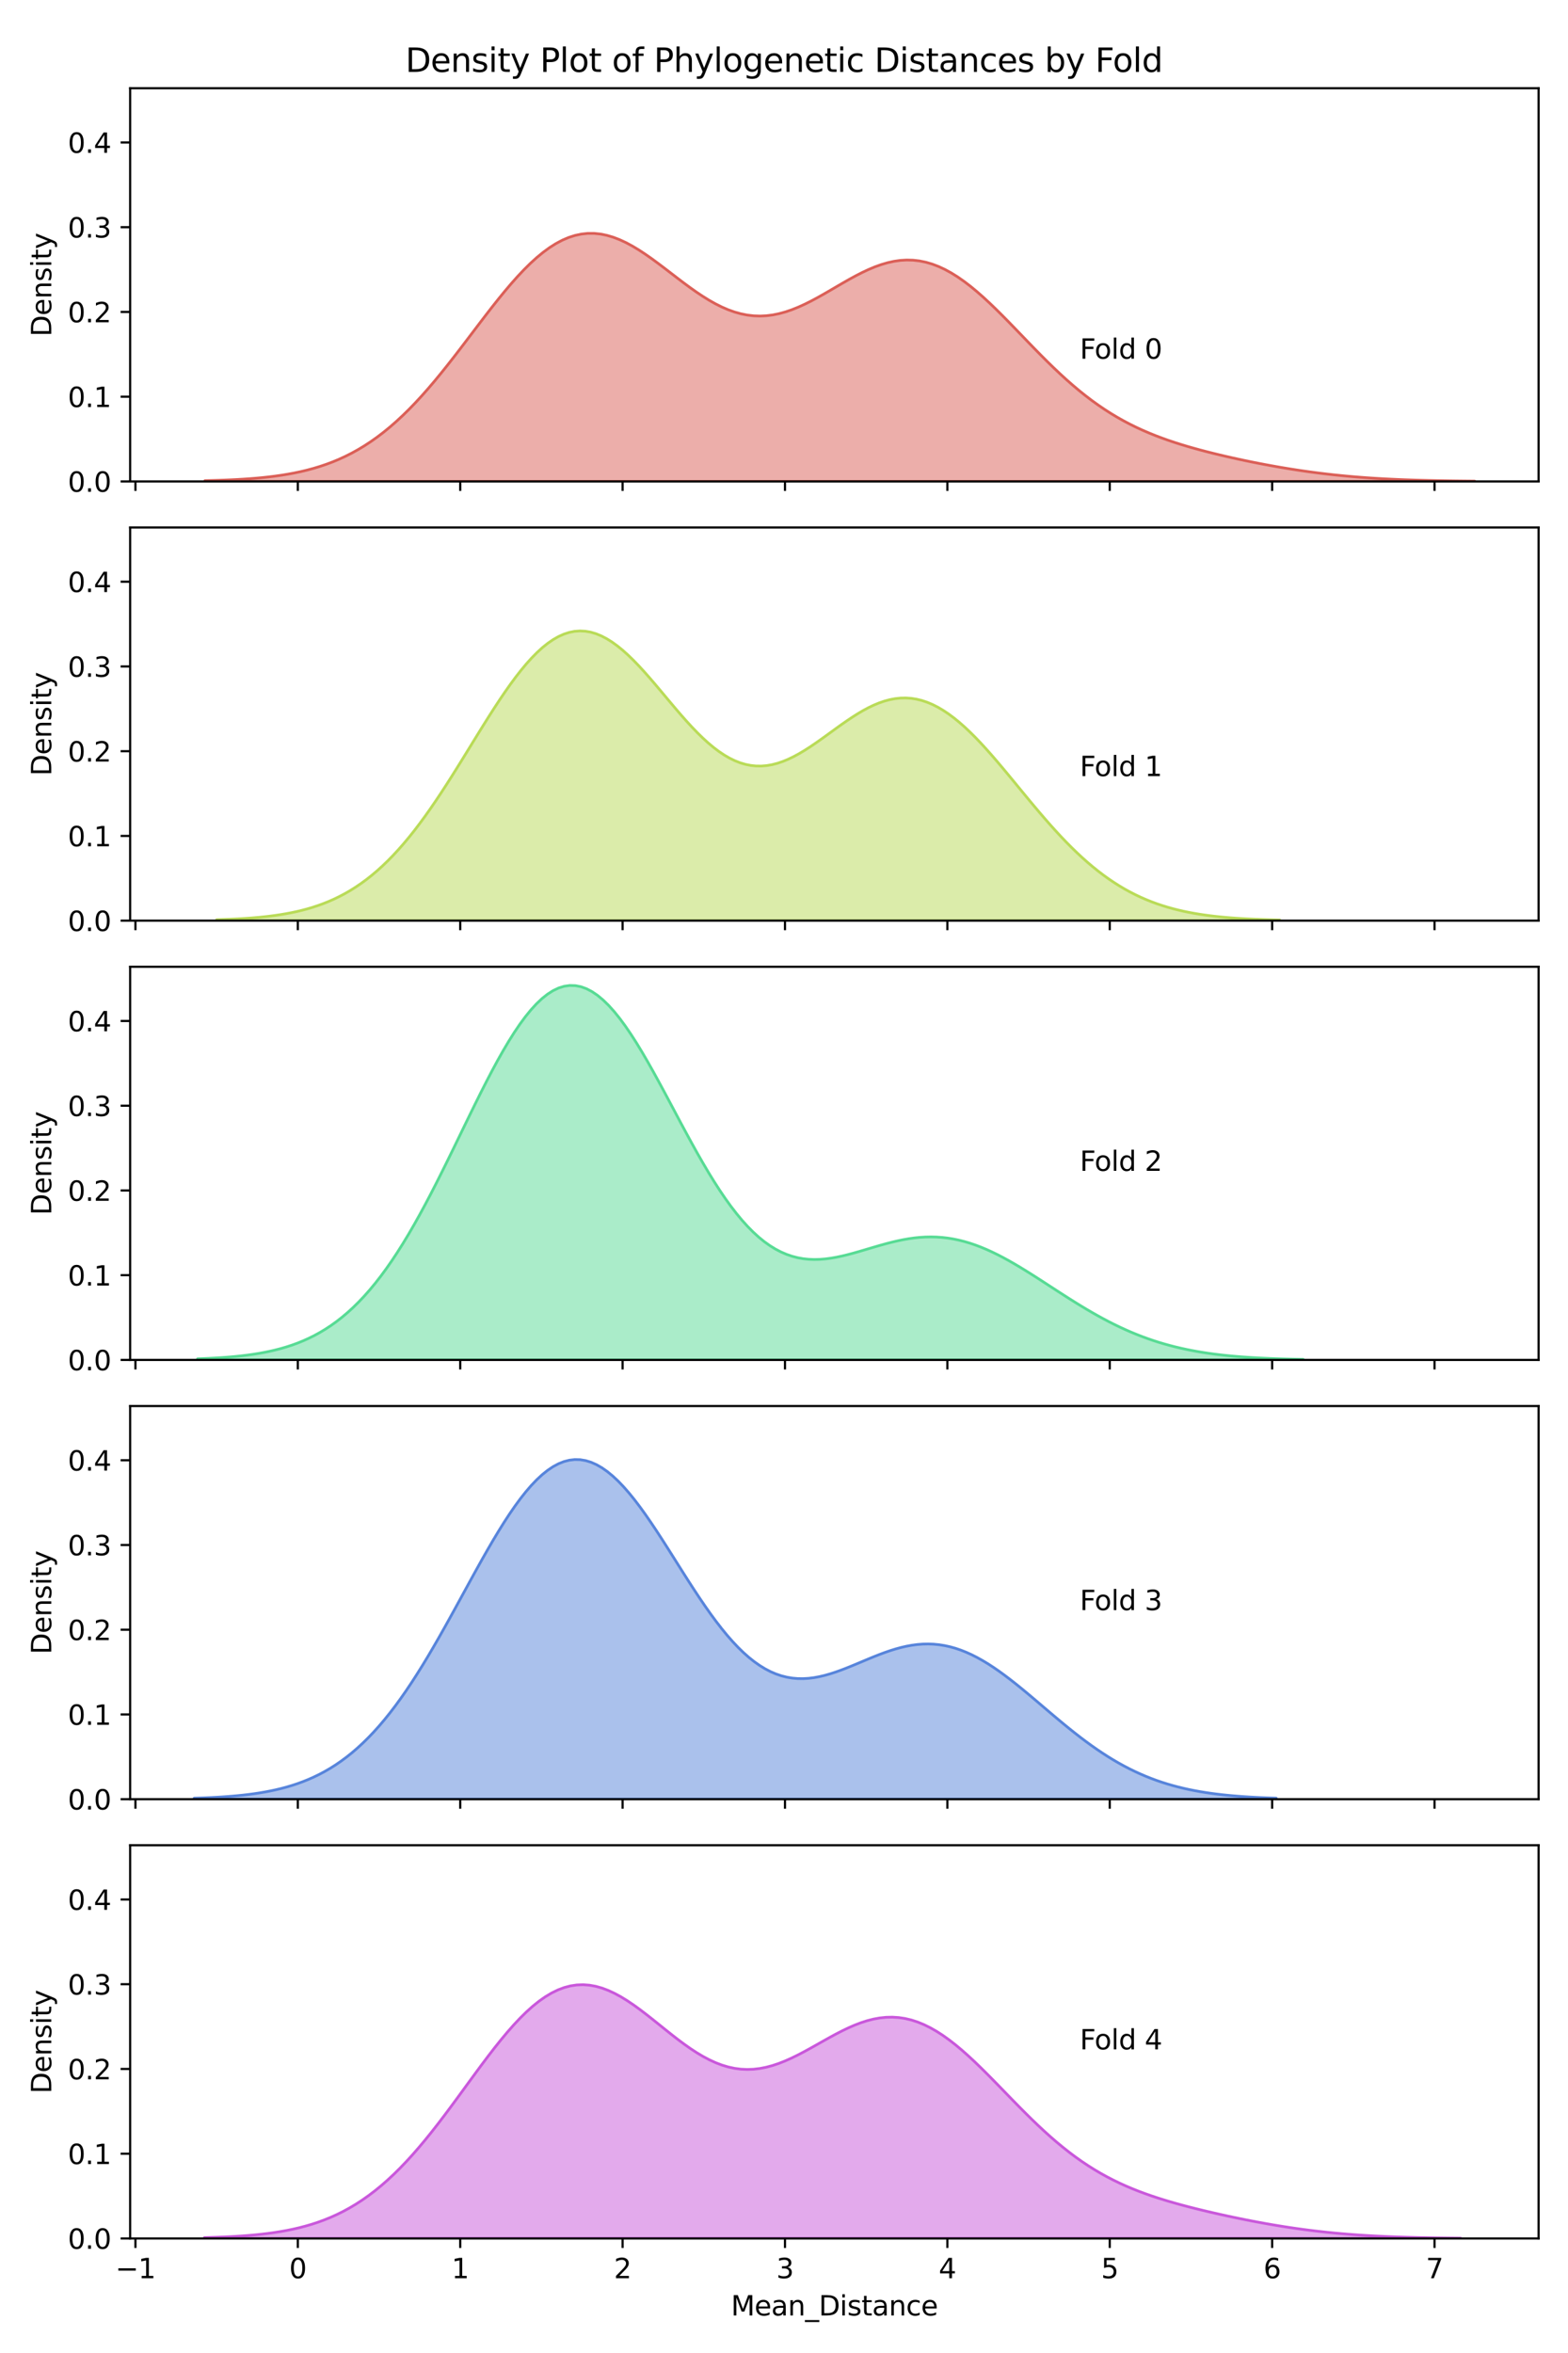 <?xml version="1.0" encoding="utf-8" standalone="no"?>
<!DOCTYPE svg PUBLIC "-//W3C//DTD SVG 1.1//EN"
  "http://www.w3.org/Graphics/SVG/1.1/DTD/svg11.dtd">
<svg xmlns:xlink="http://www.w3.org/1999/xlink" width="576pt" height="864pt" viewBox="0 0 576 864" xmlns="http://www.w3.org/2000/svg" version="1.1">
 <defs>
  <style type="text/css">*{stroke-linejoin: round; stroke-linecap: butt}</style>
 </defs>
 <g id="figure_1">
  <g id="patch_1">
   <path d="M 0 864 
L 576 864 
L 576 0 
L 0 0 
z
" style="fill: #ffffff"/>
  </g>
  <g id="axes_1">
   <g id="patch_2">
    <path d="M 47.81 176.772 
L 565.2 176.772 
L 565.2 32.4 
L 47.81 32.4 
z
" style="fill: #ffffff"/>
   </g>
   <g id="PolyCollection_1">
    <defs>
     <path id="m280d631f05" d="M 75.286 -687.499 
L 75.286 -687.228 
L 77.629 -687.228 
L 79.973 -687.228 
L 82.317 -687.228 
L 84.661 -687.228 
L 87.004 -687.228 
L 89.348 -687.228 
L 91.692 -687.228 
L 94.035 -687.228 
L 96.379 -687.228 
L 98.723 -687.228 
L 101.066 -687.228 
L 103.41 -687.228 
L 105.754 -687.228 
L 108.098 -687.228 
L 110.441 -687.228 
L 112.785 -687.228 
L 115.129 -687.228 
L 117.472 -687.228 
L 119.816 -687.228 
L 122.16 -687.228 
L 124.503 -687.228 
L 126.847 -687.228 
L 129.191 -687.228 
L 131.535 -687.228 
L 133.878 -687.228 
L 136.222 -687.228 
L 138.566 -687.228 
L 140.909 -687.228 
L 143.253 -687.228 
L 145.597 -687.228 
L 147.94 -687.228 
L 150.284 -687.228 
L 152.628 -687.228 
L 154.972 -687.228 
L 157.315 -687.228 
L 159.659 -687.228 
L 162.003 -687.228 
L 164.346 -687.228 
L 166.69 -687.228 
L 169.034 -687.228 
L 171.377 -687.228 
L 173.721 -687.228 
L 176.065 -687.228 
L 178.409 -687.228 
L 180.752 -687.228 
L 183.096 -687.228 
L 185.44 -687.228 
L 187.783 -687.228 
L 190.127 -687.228 
L 192.471 -687.228 
L 194.814 -687.228 
L 197.158 -687.228 
L 199.502 -687.228 
L 201.846 -687.228 
L 204.189 -687.228 
L 206.533 -687.228 
L 208.877 -687.228 
L 211.22 -687.228 
L 213.564 -687.228 
L 215.908 -687.228 
L 218.252 -687.228 
L 220.595 -687.228 
L 222.939 -687.228 
L 225.283 -687.228 
L 227.626 -687.228 
L 229.97 -687.228 
L 232.314 -687.228 
L 234.657 -687.228 
L 237.001 -687.228 
L 239.345 -687.228 
L 241.689 -687.228 
L 244.032 -687.228 
L 246.376 -687.228 
L 248.72 -687.228 
L 251.063 -687.228 
L 253.407 -687.228 
L 255.751 -687.228 
L 258.094 -687.228 
L 260.438 -687.228 
L 262.782 -687.228 
L 265.126 -687.228 
L 267.469 -687.228 
L 269.813 -687.228 
L 272.157 -687.228 
L 274.5 -687.228 
L 276.844 -687.228 
L 279.188 -687.228 
L 281.531 -687.228 
L 283.875 -687.228 
L 286.219 -687.228 
L 288.563 -687.228 
L 290.906 -687.228 
L 293.25 -687.228 
L 295.594 -687.228 
L 297.937 -687.228 
L 300.281 -687.228 
L 302.625 -687.228 
L 304.968 -687.228 
L 307.312 -687.228 
L 309.656 -687.228 
L 312 -687.228 
L 314.343 -687.228 
L 316.687 -687.228 
L 319.031 -687.228 
L 321.374 -687.228 
L 323.718 -687.228 
L 326.062 -687.228 
L 328.405 -687.228 
L 330.749 -687.228 
L 333.093 -687.228 
L 335.437 -687.228 
L 337.78 -687.228 
L 340.124 -687.228 
L 342.468 -687.228 
L 344.811 -687.228 
L 347.155 -687.228 
L 349.499 -687.228 
L 351.842 -687.228 
L 354.186 -687.228 
L 356.53 -687.228 
L 358.874 -687.228 
L 361.217 -687.228 
L 363.561 -687.228 
L 365.905 -687.228 
L 368.248 -687.228 
L 370.592 -687.228 
L 372.936 -687.228 
L 375.279 -687.228 
L 377.623 -687.228 
L 379.967 -687.228 
L 382.311 -687.228 
L 384.654 -687.228 
L 386.998 -687.228 
L 389.342 -687.228 
L 391.685 -687.228 
L 394.029 -687.228 
L 396.373 -687.228 
L 398.716 -687.228 
L 401.06 -687.228 
L 403.404 -687.228 
L 405.748 -687.228 
L 408.091 -687.228 
L 410.435 -687.228 
L 412.779 -687.228 
L 415.122 -687.228 
L 417.466 -687.228 
L 419.81 -687.228 
L 422.154 -687.228 
L 424.497 -687.228 
L 426.841 -687.228 
L 429.185 -687.228 
L 431.528 -687.228 
L 433.872 -687.228 
L 436.216 -687.228 
L 438.559 -687.228 
L 440.903 -687.228 
L 443.247 -687.228 
L 445.591 -687.228 
L 447.934 -687.228 
L 450.278 -687.228 
L 452.622 -687.228 
L 454.965 -687.228 
L 457.309 -687.228 
L 459.653 -687.228 
L 461.996 -687.228 
L 464.34 -687.228 
L 466.684 -687.228 
L 469.028 -687.228 
L 471.371 -687.228 
L 473.715 -687.228 
L 476.059 -687.228 
L 478.402 -687.228 
L 480.746 -687.228 
L 483.09 -687.228 
L 485.433 -687.228 
L 487.777 -687.228 
L 490.121 -687.228 
L 492.465 -687.228 
L 494.808 -687.228 
L 497.152 -687.228 
L 499.496 -687.228 
L 501.839 -687.228 
L 504.183 -687.228 
L 506.527 -687.228 
L 508.87 -687.228 
L 511.214 -687.228 
L 513.558 -687.228 
L 515.902 -687.228 
L 518.245 -687.228 
L 520.589 -687.228 
L 522.933 -687.228 
L 525.276 -687.228 
L 527.62 -687.228 
L 529.964 -687.228 
L 532.307 -687.228 
L 534.651 -687.228 
L 536.995 -687.228 
L 539.339 -687.228 
L 541.682 -687.228 
L 541.682 -687.331 
L 541.682 -687.331 
L 539.339 -687.351 
L 536.995 -687.375 
L 534.651 -687.403 
L 532.307 -687.436 
L 529.964 -687.474 
L 527.62 -687.517 
L 525.276 -687.567 
L 522.933 -687.625 
L 520.589 -687.69 
L 518.245 -687.764 
L 515.902 -687.848 
L 513.558 -687.942 
L 511.214 -688.047 
L 508.87 -688.165 
L 506.527 -688.295 
L 504.183 -688.44 
L 501.839 -688.599 
L 499.496 -688.774 
L 497.152 -688.964 
L 494.808 -689.171 
L 492.465 -689.396 
L 490.121 -689.638 
L 487.777 -689.898 
L 485.433 -690.177 
L 483.09 -690.473 
L 480.746 -690.788 
L 478.402 -691.121 
L 476.059 -691.472 
L 473.715 -691.841 
L 471.371 -692.227 
L 469.028 -692.631 
L 466.684 -693.05 
L 464.34 -693.486 
L 461.996 -693.938 
L 459.653 -694.405 
L 457.309 -694.888 
L 454.965 -695.387 
L 452.622 -695.903 
L 450.278 -696.435 
L 447.934 -696.985 
L 445.591 -697.556 
L 443.247 -698.147 
L 440.903 -698.763 
L 438.559 -699.405 
L 436.216 -700.077 
L 433.872 -700.783 
L 431.528 -701.527 
L 429.185 -702.314 
L 426.841 -703.148 
L 424.497 -704.035 
L 422.154 -704.981 
L 419.81 -705.99 
L 417.466 -707.069 
L 415.122 -708.222 
L 412.779 -709.455 
L 410.435 -710.773 
L 408.091 -712.18 
L 405.748 -713.678 
L 403.404 -715.271 
L 401.06 -716.96 
L 398.716 -718.745 
L 396.373 -720.624 
L 394.029 -722.596 
L 391.685 -724.657 
L 389.342 -726.8 
L 386.998 -729.018 
L 384.654 -731.303 
L 382.311 -733.644 
L 379.967 -736.029 
L 377.623 -738.445 
L 375.279 -740.877 
L 372.936 -743.309 
L 370.592 -745.724 
L 368.248 -748.105 
L 365.905 -750.433 
L 363.561 -752.69 
L 361.217 -754.857 
L 358.874 -756.917 
L 356.53 -758.853 
L 354.186 -760.647 
L 351.842 -762.285 
L 349.499 -763.752 
L 347.155 -765.037 
L 344.811 -766.13 
L 342.468 -767.022 
L 340.124 -767.709 
L 337.78 -768.187 
L 335.437 -768.457 
L 333.093 -768.52 
L 330.749 -768.381 
L 328.405 -768.049 
L 326.062 -767.533 
L 323.718 -766.846 
L 321.374 -766.004 
L 319.031 -765.022 
L 316.687 -763.921 
L 314.343 -762.72 
L 312 -761.442 
L 309.656 -760.109 
L 307.312 -758.745 
L 304.968 -757.373 
L 302.625 -756.018 
L 300.281 -754.702 
L 297.937 -753.449 
L 295.594 -752.281 
L 293.25 -751.217 
L 290.906 -750.277 
L 288.563 -749.478 
L 286.219 -748.835 
L 283.875 -748.36 
L 281.531 -748.064 
L 279.188 -747.954 
L 276.844 -748.036 
L 274.5 -748.311 
L 272.157 -748.778 
L 269.813 -749.435 
L 267.469 -750.274 
L 265.126 -751.287 
L 262.782 -752.462 
L 260.438 -753.785 
L 258.094 -755.24 
L 255.751 -756.807 
L 253.407 -758.467 
L 251.063 -760.197 
L 248.72 -761.975 
L 246.376 -763.775 
L 244.032 -765.573 
L 241.689 -767.343 
L 239.345 -769.06 
L 237.001 -770.698 
L 234.657 -772.233 
L 232.314 -773.641 
L 229.97 -774.9 
L 227.626 -775.989 
L 225.283 -776.889 
L 222.939 -777.583 
L 220.595 -778.057 
L 218.252 -778.298 
L 215.908 -778.298 
L 213.564 -778.049 
L 211.22 -777.549 
L 208.877 -776.796 
L 206.533 -775.793 
L 204.189 -774.543 
L 201.846 -773.055 
L 199.502 -771.339 
L 197.158 -769.407 
L 194.814 -767.273 
L 192.471 -764.953 
L 190.127 -762.466 
L 187.783 -759.831 
L 185.44 -757.067 
L 183.096 -754.196 
L 180.752 -751.239 
L 178.409 -748.218 
L 176.065 -745.152 
L 173.721 -742.064 
L 171.377 -738.973 
L 169.034 -735.898 
L 166.69 -732.857 
L 164.346 -729.867 
L 162.003 -726.943 
L 159.659 -724.098 
L 157.315 -721.345 
L 154.972 -718.693 
L 152.628 -716.152 
L 150.284 -713.729 
L 147.94 -711.428 
L 145.597 -709.254 
L 143.253 -707.208 
L 140.909 -705.292 
L 138.566 -703.506 
L 136.222 -701.847 
L 133.878 -700.313 
L 131.535 -698.901 
L 129.191 -697.606 
L 126.847 -696.424 
L 124.503 -695.349 
L 122.16 -694.375 
L 119.816 -693.497 
L 117.472 -692.709 
L 115.129 -692.003 
L 112.785 -691.374 
L 110.441 -690.815 
L 108.098 -690.322 
L 105.754 -689.887 
L 103.41 -689.505 
L 101.066 -689.172 
L 98.723 -688.881 
L 96.379 -688.629 
L 94.035 -688.412 
L 91.692 -688.225 
L 89.348 -688.064 
L 87.004 -687.927 
L 84.661 -687.811 
L 82.317 -687.712 
L 79.973 -687.628 
L 77.629 -687.558 
L 75.286 -687.499 
z
" style="stroke: #db5f57"/>
    </defs>
    <g clip-path="url(#pfdd08b830a)">
     <use xlink:href="#m280d631f05" x="0" y="864" style="fill: #db5f57; fill-opacity: 0.5; stroke: #db5f57"/>
    </g>
   </g>
   <g id="matplotlib.axis_1">
    <g id="xtick_1">
     <g id="line2d_1">
      <defs>
       <path id="m9d219a14a7" d="M 0 0 
L 0 3.5 
" style="stroke: #000000; stroke-width: 0.8"/>
      </defs>
      <g>
       <use xlink:href="#m9d219a14a7" x="49.756" y="176.772" style="stroke: #000000; stroke-width: 0.8"/>
      </g>
     </g>
    </g>
    <g id="xtick_2">
     <g id="line2d_2">
      <g>
       <use xlink:href="#m9d219a14a7" x="109.408" y="176.772" style="stroke: #000000; stroke-width: 0.8"/>
      </g>
     </g>
    </g>
    <g id="xtick_3">
     <g id="line2d_3">
      <g>
       <use xlink:href="#m9d219a14a7" x="169.059" y="176.772" style="stroke: #000000; stroke-width: 0.8"/>
      </g>
     </g>
    </g>
    <g id="xtick_4">
     <g id="line2d_4">
      <g>
       <use xlink:href="#m9d219a14a7" x="228.711" y="176.772" style="stroke: #000000; stroke-width: 0.8"/>
      </g>
     </g>
    </g>
    <g id="xtick_5">
     <g id="line2d_5">
      <g>
       <use xlink:href="#m9d219a14a7" x="288.363" y="176.772" style="stroke: #000000; stroke-width: 0.8"/>
      </g>
     </g>
    </g>
    <g id="xtick_6">
     <g id="line2d_6">
      <g>
       <use xlink:href="#m9d219a14a7" x="348.014" y="176.772" style="stroke: #000000; stroke-width: 0.8"/>
      </g>
     </g>
    </g>
    <g id="xtick_7">
     <g id="line2d_7">
      <g>
       <use xlink:href="#m9d219a14a7" x="407.666" y="176.772" style="stroke: #000000; stroke-width: 0.8"/>
      </g>
     </g>
    </g>
    <g id="xtick_8">
     <g id="line2d_8">
      <g>
       <use xlink:href="#m9d219a14a7" x="467.317" y="176.772" style="stroke: #000000; stroke-width: 0.8"/>
      </g>
     </g>
    </g>
    <g id="xtick_9">
     <g id="line2d_9">
      <g>
       <use xlink:href="#m9d219a14a7" x="526.969" y="176.772" style="stroke: #000000; stroke-width: 0.8"/>
      </g>
     </g>
    </g>
   </g>
   <g id="matplotlib.axis_2">
    <g id="ytick_1">
     <g id="line2d_10">
      <defs>
       <path id="m9c7a1b571b" d="M 0 0 
L -3.5 0 
" style="stroke: #000000; stroke-width: 0.8"/>
      </defs>
      <g>
       <use xlink:href="#m9c7a1b571b" x="47.81" y="176.772" style="stroke: #000000; stroke-width: 0.8"/>
      </g>
     </g>
     <g id="text_1">
      <!-- 0.0 -->
      <g transform="translate(24.907 180.571) scale(0.1 -0.1)">
       <defs>
        <path id="DejaVuSans-30" d="M 2034 4250 
Q 1547 4250 1301 3770 
Q 1056 3291 1056 2328 
Q 1056 1369 1301 889 
Q 1547 409 2034 409 
Q 2525 409 2770 889 
Q 3016 1369 3016 2328 
Q 3016 3291 2770 3770 
Q 2525 4250 2034 4250 
z
M 2034 4750 
Q 2819 4750 3233 4129 
Q 3647 3509 3647 2328 
Q 3647 1150 3233 529 
Q 2819 -91 2034 -91 
Q 1250 -91 836 529 
Q 422 1150 422 2328 
Q 422 3509 836 4129 
Q 1250 4750 2034 4750 
z
" transform="scale(0.016)"/>
        <path id="DejaVuSans-2e" d="M 684 794 
L 1344 794 
L 1344 0 
L 684 0 
L 684 794 
z
" transform="scale(0.016)"/>
       </defs>
       <use xlink:href="#DejaVuSans-30"/>
       <use xlink:href="#DejaVuSans-2e" x="63.623"/>
       <use xlink:href="#DejaVuSans-30" x="95.41"/>
      </g>
     </g>
    </g>
    <g id="ytick_2">
     <g id="line2d_11">
      <g>
       <use xlink:href="#m9c7a1b571b" x="47.81" y="145.656" style="stroke: #000000; stroke-width: 0.8"/>
      </g>
     </g>
     <g id="text_2">
      <!-- 0.1 -->
      <g transform="translate(24.907 149.456) scale(0.1 -0.1)">
       <defs>
        <path id="DejaVuSans-31" d="M 794 531 
L 1825 531 
L 1825 4091 
L 703 3866 
L 703 4441 
L 1819 4666 
L 2450 4666 
L 2450 531 
L 3481 531 
L 3481 0 
L 794 0 
L 794 531 
z
" transform="scale(0.016)"/>
       </defs>
       <use xlink:href="#DejaVuSans-30"/>
       <use xlink:href="#DejaVuSans-2e" x="63.623"/>
       <use xlink:href="#DejaVuSans-31" x="95.41"/>
      </g>
     </g>
    </g>
    <g id="ytick_3">
     <g id="line2d_12">
      <g>
       <use xlink:href="#m9c7a1b571b" x="47.81" y="114.541" style="stroke: #000000; stroke-width: 0.8"/>
      </g>
     </g>
     <g id="text_3">
      <!-- 0.2 -->
      <g transform="translate(24.907 118.34) scale(0.1 -0.1)">
       <defs>
        <path id="DejaVuSans-32" d="M 1228 531 
L 3431 531 
L 3431 0 
L 469 0 
L 469 531 
Q 828 903 1448 1529 
Q 2069 2156 2228 2338 
Q 2531 2678 2651 2914 
Q 2772 3150 2772 3378 
Q 2772 3750 2511 3984 
Q 2250 4219 1831 4219 
Q 1534 4219 1204 4116 
Q 875 4013 500 3803 
L 500 4441 
Q 881 4594 1212 4672 
Q 1544 4750 1819 4750 
Q 2544 4750 2975 4387 
Q 3406 4025 3406 3419 
Q 3406 3131 3298 2873 
Q 3191 2616 2906 2266 
Q 2828 2175 2409 1742 
Q 1991 1309 1228 531 
z
" transform="scale(0.016)"/>
       </defs>
       <use xlink:href="#DejaVuSans-30"/>
       <use xlink:href="#DejaVuSans-2e" x="63.623"/>
       <use xlink:href="#DejaVuSans-32" x="95.41"/>
      </g>
     </g>
    </g>
    <g id="ytick_4">
     <g id="line2d_13">
      <g>
       <use xlink:href="#m9c7a1b571b" x="47.81" y="83.426" style="stroke: #000000; stroke-width: 0.8"/>
      </g>
     </g>
     <g id="text_4">
      <!-- 0.3 -->
      <g transform="translate(24.907 87.225) scale(0.1 -0.1)">
       <defs>
        <path id="DejaVuSans-33" d="M 2597 2516 
Q 3050 2419 3304 2112 
Q 3559 1806 3559 1356 
Q 3559 666 3084 287 
Q 2609 -91 1734 -91 
Q 1441 -91 1130 -33 
Q 819 25 488 141 
L 488 750 
Q 750 597 1062 519 
Q 1375 441 1716 441 
Q 2309 441 2620 675 
Q 2931 909 2931 1356 
Q 2931 1769 2642 2001 
Q 2353 2234 1838 2234 
L 1294 2234 
L 1294 2753 
L 1863 2753 
Q 2328 2753 2575 2939 
Q 2822 3125 2822 3475 
Q 2822 3834 2567 4026 
Q 2313 4219 1838 4219 
Q 1578 4219 1281 4162 
Q 984 4106 628 3988 
L 628 4550 
Q 988 4650 1302 4700 
Q 1616 4750 1894 4750 
Q 2613 4750 3031 4423 
Q 3450 4097 3450 3541 
Q 3450 3153 3228 2886 
Q 3006 2619 2597 2516 
z
" transform="scale(0.016)"/>
       </defs>
       <use xlink:href="#DejaVuSans-30"/>
       <use xlink:href="#DejaVuSans-2e" x="63.623"/>
       <use xlink:href="#DejaVuSans-33" x="95.41"/>
      </g>
     </g>
    </g>
    <g id="ytick_5">
     <g id="line2d_14">
      <g>
       <use xlink:href="#m9c7a1b571b" x="47.81" y="52.311" style="stroke: #000000; stroke-width: 0.8"/>
      </g>
     </g>
     <g id="text_5">
      <!-- 0.4 -->
      <g transform="translate(24.907 56.11) scale(0.1 -0.1)">
       <defs>
        <path id="DejaVuSans-34" d="M 2419 4116 
L 825 1625 
L 2419 1625 
L 2419 4116 
z
M 2253 4666 
L 3047 4666 
L 3047 1625 
L 3713 1625 
L 3713 1100 
L 3047 1100 
L 3047 0 
L 2419 0 
L 2419 1100 
L 313 1100 
L 313 1709 
L 2253 4666 
z
" transform="scale(0.016)"/>
       </defs>
       <use xlink:href="#DejaVuSans-30"/>
       <use xlink:href="#DejaVuSans-2e" x="63.623"/>
       <use xlink:href="#DejaVuSans-34" x="95.41"/>
      </g>
     </g>
    </g>
    <g id="text_6">
     <!-- Density -->
     <g transform="translate(18.827 123.594) rotate(-90) scale(0.1 -0.1)">
      <defs>
       <path id="DejaVuSans-44" d="M 1259 4147 
L 1259 519 
L 2022 519 
Q 2988 519 3436 956 
Q 3884 1394 3884 2338 
Q 3884 3275 3436 3711 
Q 2988 4147 2022 4147 
L 1259 4147 
z
M 628 4666 
L 1925 4666 
Q 3281 4666 3915 4102 
Q 4550 3538 4550 2338 
Q 4550 1131 3912 565 
Q 3275 0 1925 0 
L 628 0 
L 628 4666 
z
" transform="scale(0.016)"/>
       <path id="DejaVuSans-65" d="M 3597 1894 
L 3597 1613 
L 953 1613 
Q 991 1019 1311 708 
Q 1631 397 2203 397 
Q 2534 397 2845 478 
Q 3156 559 3463 722 
L 3463 178 
Q 3153 47 2828 -22 
Q 2503 -91 2169 -91 
Q 1331 -91 842 396 
Q 353 884 353 1716 
Q 353 2575 817 3079 
Q 1281 3584 2069 3584 
Q 2775 3584 3186 3129 
Q 3597 2675 3597 1894 
z
M 3022 2063 
Q 3016 2534 2758 2815 
Q 2500 3097 2075 3097 
Q 1594 3097 1305 2825 
Q 1016 2553 972 2059 
L 3022 2063 
z
" transform="scale(0.016)"/>
       <path id="DejaVuSans-6e" d="M 3513 2113 
L 3513 0 
L 2938 0 
L 2938 2094 
Q 2938 2591 2744 2837 
Q 2550 3084 2163 3084 
Q 1697 3084 1428 2787 
Q 1159 2491 1159 1978 
L 1159 0 
L 581 0 
L 581 3500 
L 1159 3500 
L 1159 2956 
Q 1366 3272 1645 3428 
Q 1925 3584 2291 3584 
Q 2894 3584 3203 3211 
Q 3513 2838 3513 2113 
z
" transform="scale(0.016)"/>
       <path id="DejaVuSans-73" d="M 2834 3397 
L 2834 2853 
Q 2591 2978 2328 3040 
Q 2066 3103 1784 3103 
Q 1356 3103 1142 2972 
Q 928 2841 928 2578 
Q 928 2378 1081 2264 
Q 1234 2150 1697 2047 
L 1894 2003 
Q 2506 1872 2764 1633 
Q 3022 1394 3022 966 
Q 3022 478 2636 193 
Q 2250 -91 1575 -91 
Q 1294 -91 989 -36 
Q 684 19 347 128 
L 347 722 
Q 666 556 975 473 
Q 1284 391 1588 391 
Q 1994 391 2212 530 
Q 2431 669 2431 922 
Q 2431 1156 2273 1281 
Q 2116 1406 1581 1522 
L 1381 1569 
Q 847 1681 609 1914 
Q 372 2147 372 2553 
Q 372 3047 722 3315 
Q 1072 3584 1716 3584 
Q 2034 3584 2315 3537 
Q 2597 3491 2834 3397 
z
" transform="scale(0.016)"/>
       <path id="DejaVuSans-69" d="M 603 3500 
L 1178 3500 
L 1178 0 
L 603 0 
L 603 3500 
z
M 603 4863 
L 1178 4863 
L 1178 4134 
L 603 4134 
L 603 4863 
z
" transform="scale(0.016)"/>
       <path id="DejaVuSans-74" d="M 1172 4494 
L 1172 3500 
L 2356 3500 
L 2356 3053 
L 1172 3053 
L 1172 1153 
Q 1172 725 1289 603 
Q 1406 481 1766 481 
L 2356 481 
L 2356 0 
L 1766 0 
Q 1100 0 847 248 
Q 594 497 594 1153 
L 594 3053 
L 172 3053 
L 172 3500 
L 594 3500 
L 594 4494 
L 1172 4494 
z
" transform="scale(0.016)"/>
       <path id="DejaVuSans-79" d="M 2059 -325 
Q 1816 -950 1584 -1140 
Q 1353 -1331 966 -1331 
L 506 -1331 
L 506 -850 
L 844 -850 
Q 1081 -850 1212 -737 
Q 1344 -625 1503 -206 
L 1606 56 
L 191 3500 
L 800 3500 
L 1894 763 
L 2988 3500 
L 3597 3500 
L 2059 -325 
z
" transform="scale(0.016)"/>
      </defs>
      <use xlink:href="#DejaVuSans-44"/>
      <use xlink:href="#DejaVuSans-65" x="77.002"/>
      <use xlink:href="#DejaVuSans-6e" x="138.525"/>
      <use xlink:href="#DejaVuSans-73" x="201.904"/>
      <use xlink:href="#DejaVuSans-69" x="254.004"/>
      <use xlink:href="#DejaVuSans-74" x="281.787"/>
      <use xlink:href="#DejaVuSans-79" x="320.996"/>
     </g>
    </g>
   </g>
   <g id="patch_3">
    <path d="M 47.81 176.772 
L 47.81 32.4 
" style="fill: none; stroke: #000000; stroke-width: 0.8; stroke-linejoin: miter; stroke-linecap: square"/>
   </g>
   <g id="patch_4">
    <path d="M 565.2 176.772 
L 565.2 32.4 
" style="fill: none; stroke: #000000; stroke-width: 0.8; stroke-linejoin: miter; stroke-linecap: square"/>
   </g>
   <g id="patch_5">
    <path d="M 47.81 176.772 
L 565.2 176.772 
" style="fill: none; stroke: #000000; stroke-width: 0.8; stroke-linejoin: miter; stroke-linecap: square"/>
   </g>
   <g id="patch_6">
    <path d="M 47.81 32.4 
L 565.2 32.4 
" style="fill: none; stroke: #000000; stroke-width: 0.8; stroke-linejoin: miter; stroke-linecap: square"/>
   </g>
   <g id="text_7">
    <!-- Fold 0 -->
    <g transform="translate(396.684 131.719) scale(0.1 -0.1)">
     <defs>
      <path id="DejaVuSans-46" d="M 628 4666 
L 3309 4666 
L 3309 4134 
L 1259 4134 
L 1259 2759 
L 3109 2759 
L 3109 2228 
L 1259 2228 
L 1259 0 
L 628 0 
L 628 4666 
z
" transform="scale(0.016)"/>
      <path id="DejaVuSans-6f" d="M 1959 3097 
Q 1497 3097 1228 2736 
Q 959 2375 959 1747 
Q 959 1119 1226 758 
Q 1494 397 1959 397 
Q 2419 397 2687 759 
Q 2956 1122 2956 1747 
Q 2956 2369 2687 2733 
Q 2419 3097 1959 3097 
z
M 1959 3584 
Q 2709 3584 3137 3096 
Q 3566 2609 3566 1747 
Q 3566 888 3137 398 
Q 2709 -91 1959 -91 
Q 1206 -91 779 398 
Q 353 888 353 1747 
Q 353 2609 779 3096 
Q 1206 3584 1959 3584 
z
" transform="scale(0.016)"/>
      <path id="DejaVuSans-6c" d="M 603 4863 
L 1178 4863 
L 1178 0 
L 603 0 
L 603 4863 
z
" transform="scale(0.016)"/>
      <path id="DejaVuSans-64" d="M 2906 2969 
L 2906 4863 
L 3481 4863 
L 3481 0 
L 2906 0 
L 2906 525 
Q 2725 213 2448 61 
Q 2172 -91 1784 -91 
Q 1150 -91 751 415 
Q 353 922 353 1747 
Q 353 2572 751 3078 
Q 1150 3584 1784 3584 
Q 2172 3584 2448 3432 
Q 2725 3281 2906 2969 
z
M 947 1747 
Q 947 1113 1208 752 
Q 1469 391 1925 391 
Q 2381 391 2643 752 
Q 2906 1113 2906 1747 
Q 2906 2381 2643 2742 
Q 2381 3103 1925 3103 
Q 1469 3103 1208 2742 
Q 947 2381 947 1747 
z
" transform="scale(0.016)"/>
      <path id="DejaVuSans-20" transform="scale(0.016)"/>
     </defs>
     <use xlink:href="#DejaVuSans-46"/>
     <use xlink:href="#DejaVuSans-6f" x="53.895"/>
     <use xlink:href="#DejaVuSans-6c" x="115.076"/>
     <use xlink:href="#DejaVuSans-64" x="142.859"/>
     <use xlink:href="#DejaVuSans-20" x="206.336"/>
     <use xlink:href="#DejaVuSans-30" x="238.123"/>
    </g>
   </g>
  </g>
  <g id="axes_2">
   <g id="patch_7">
    <path d="M 47.81 338.063 
L 565.2 338.063 
L 565.2 193.692 
L 47.81 193.692 
z
" style="fill: #ffffff"/>
   </g>
   <g id="PolyCollection_2">
    <defs>
     <path id="m2558b96e06" d="M 79.589 -526.281 
L 79.589 -525.937 
L 81.551 -525.937 
L 83.514 -525.937 
L 85.476 -525.937 
L 87.438 -525.937 
L 89.401 -525.937 
L 91.363 -525.937 
L 93.325 -525.937 
L 95.288 -525.937 
L 97.25 -525.937 
L 99.212 -525.937 
L 101.175 -525.937 
L 103.137 -525.937 
L 105.099 -525.937 
L 107.062 -525.937 
L 109.024 -525.937 
L 110.986 -525.937 
L 112.948 -525.937 
L 114.911 -525.937 
L 116.873 -525.937 
L 118.835 -525.937 
L 120.798 -525.937 
L 122.76 -525.937 
L 124.722 -525.937 
L 126.685 -525.937 
L 128.647 -525.937 
L 130.609 -525.937 
L 132.572 -525.937 
L 134.534 -525.937 
L 136.496 -525.937 
L 138.459 -525.937 
L 140.421 -525.937 
L 142.383 -525.937 
L 144.346 -525.937 
L 146.308 -525.937 
L 148.27 -525.937 
L 150.233 -525.937 
L 152.195 -525.937 
L 154.157 -525.937 
L 156.119 -525.937 
L 158.082 -525.937 
L 160.044 -525.937 
L 162.006 -525.937 
L 163.969 -525.937 
L 165.931 -525.937 
L 167.893 -525.937 
L 169.856 -525.937 
L 171.818 -525.937 
L 173.78 -525.937 
L 175.743 -525.937 
L 177.705 -525.937 
L 179.667 -525.937 
L 181.63 -525.937 
L 183.592 -525.937 
L 185.554 -525.937 
L 187.517 -525.937 
L 189.479 -525.937 
L 191.441 -525.937 
L 193.404 -525.937 
L 195.366 -525.937 
L 197.328 -525.937 
L 199.29 -525.937 
L 201.253 -525.937 
L 203.215 -525.937 
L 205.177 -525.937 
L 207.14 -525.937 
L 209.102 -525.937 
L 211.064 -525.937 
L 213.027 -525.937 
L 214.989 -525.937 
L 216.951 -525.937 
L 218.914 -525.937 
L 220.876 -525.937 
L 222.838 -525.937 
L 224.801 -525.937 
L 226.763 -525.937 
L 228.725 -525.937 
L 230.688 -525.937 
L 232.65 -525.937 
L 234.612 -525.937 
L 236.575 -525.937 
L 238.537 -525.937 
L 240.499 -525.937 
L 242.461 -525.937 
L 244.424 -525.937 
L 246.386 -525.937 
L 248.348 -525.937 
L 250.311 -525.937 
L 252.273 -525.937 
L 254.235 -525.937 
L 256.198 -525.937 
L 258.16 -525.937 
L 260.122 -525.937 
L 262.085 -525.937 
L 264.047 -525.937 
L 266.009 -525.937 
L 267.972 -525.937 
L 269.934 -525.937 
L 271.896 -525.937 
L 273.859 -525.937 
L 275.821 -525.937 
L 277.783 -525.937 
L 279.746 -525.937 
L 281.708 -525.937 
L 283.67 -525.937 
L 285.632 -525.937 
L 287.595 -525.937 
L 289.557 -525.937 
L 291.519 -525.937 
L 293.482 -525.937 
L 295.444 -525.937 
L 297.406 -525.937 
L 299.369 -525.937 
L 301.331 -525.937 
L 303.293 -525.937 
L 305.256 -525.937 
L 307.218 -525.937 
L 309.18 -525.937 
L 311.143 -525.937 
L 313.105 -525.937 
L 315.067 -525.937 
L 317.03 -525.937 
L 318.992 -525.937 
L 320.954 -525.937 
L 322.917 -525.937 
L 324.879 -525.937 
L 326.841 -525.937 
L 328.803 -525.937 
L 330.766 -525.937 
L 332.728 -525.937 
L 334.69 -525.937 
L 336.653 -525.937 
L 338.615 -525.937 
L 340.577 -525.937 
L 342.54 -525.937 
L 344.502 -525.937 
L 346.464 -525.937 
L 348.427 -525.937 
L 350.389 -525.937 
L 352.351 -525.937 
L 354.314 -525.937 
L 356.276 -525.937 
L 358.238 -525.937 
L 360.201 -525.937 
L 362.163 -525.937 
L 364.125 -525.937 
L 366.088 -525.937 
L 368.05 -525.937 
L 370.012 -525.937 
L 371.974 -525.937 
L 373.937 -525.937 
L 375.899 -525.937 
L 377.861 -525.937 
L 379.824 -525.937 
L 381.786 -525.937 
L 383.748 -525.937 
L 385.711 -525.937 
L 387.673 -525.937 
L 389.635 -525.937 
L 391.598 -525.937 
L 393.56 -525.937 
L 395.522 -525.937 
L 397.485 -525.937 
L 399.447 -525.937 
L 401.409 -525.937 
L 403.372 -525.937 
L 405.334 -525.937 
L 407.296 -525.937 
L 409.259 -525.937 
L 411.221 -525.937 
L 413.183 -525.937 
L 415.145 -525.937 
L 417.108 -525.937 
L 419.07 -525.937 
L 421.032 -525.937 
L 422.995 -525.937 
L 424.957 -525.937 
L 426.919 -525.937 
L 428.882 -525.937 
L 430.844 -525.937 
L 432.806 -525.937 
L 434.769 -525.937 
L 436.731 -525.937 
L 438.693 -525.937 
L 440.656 -525.937 
L 442.618 -525.937 
L 444.58 -525.937 
L 446.543 -525.937 
L 448.505 -525.937 
L 450.467 -525.937 
L 452.43 -525.937 
L 454.392 -525.937 
L 456.354 -525.937 
L 458.316 -525.937 
L 460.279 -525.937 
L 462.241 -525.937 
L 464.203 -525.937 
L 466.166 -525.937 
L 468.128 -525.937 
L 470.09 -525.937 
L 470.09 -526.184 
L 470.09 -526.184 
L 468.128 -526.229 
L 466.166 -526.282 
L 464.203 -526.343 
L 462.241 -526.414 
L 460.279 -526.496 
L 458.316 -526.59 
L 456.354 -526.698 
L 454.392 -526.821 
L 452.43 -526.962 
L 450.467 -527.123 
L 448.505 -527.304 
L 446.543 -527.51 
L 444.58 -527.742 
L 442.618 -528.003 
L 440.656 -528.296 
L 438.693 -528.624 
L 436.731 -528.989 
L 434.769 -529.396 
L 432.806 -529.846 
L 430.844 -530.344 
L 428.882 -530.894 
L 426.919 -531.497 
L 424.957 -532.159 
L 422.995 -532.883 
L 421.032 -533.671 
L 419.07 -534.528 
L 417.108 -535.456 
L 415.145 -536.458 
L 413.183 -537.537 
L 411.221 -538.696 
L 409.259 -539.936 
L 407.296 -541.26 
L 405.334 -542.668 
L 403.372 -544.161 
L 401.409 -545.739 
L 399.447 -547.403 
L 397.485 -549.149 
L 395.522 -550.978 
L 393.56 -552.886 
L 391.598 -554.87 
L 389.635 -556.926 
L 387.673 -559.049 
L 385.711 -561.233 
L 383.748 -563.472 
L 381.786 -565.758 
L 379.824 -568.083 
L 377.861 -570.438 
L 375.899 -572.814 
L 373.937 -575.201 
L 371.974 -577.587 
L 370.012 -579.962 
L 368.05 -582.313 
L 366.088 -584.628 
L 364.125 -586.896 
L 362.163 -589.104 
L 360.201 -591.239 
L 358.238 -593.289 
L 356.276 -595.242 
L 354.314 -597.087 
L 352.351 -598.813 
L 350.389 -600.409 
L 348.427 -601.866 
L 346.464 -603.174 
L 344.502 -604.327 
L 342.54 -605.319 
L 340.577 -606.142 
L 338.615 -606.795 
L 336.653 -607.275 
L 334.69 -607.579 
L 332.728 -607.71 
L 330.766 -607.669 
L 328.803 -607.46 
L 326.841 -607.087 
L 324.879 -606.559 
L 322.917 -605.883 
L 320.954 -605.068 
L 318.992 -604.127 
L 317.03 -603.072 
L 315.067 -601.915 
L 313.105 -600.672 
L 311.143 -599.359 
L 309.18 -597.992 
L 307.218 -596.588 
L 305.256 -595.165 
L 303.293 -593.74 
L 301.331 -592.332 
L 299.369 -590.959 
L 297.406 -589.638 
L 295.444 -588.387 
L 293.482 -587.223 
L 291.519 -586.162 
L 289.557 -585.218 
L 287.595 -584.407 
L 285.632 -583.741 
L 283.67 -583.231 
L 281.708 -582.888 
L 279.746 -582.72 
L 277.783 -582.734 
L 275.821 -582.935 
L 273.859 -583.325 
L 271.896 -583.907 
L 269.934 -584.678 
L 267.972 -585.638 
L 266.009 -586.779 
L 264.047 -588.098 
L 262.085 -589.583 
L 260.122 -591.226 
L 258.16 -593.014 
L 256.198 -594.934 
L 254.235 -596.969 
L 252.273 -599.104 
L 250.311 -601.32 
L 248.348 -603.599 
L 246.386 -605.921 
L 244.424 -608.264 
L 242.461 -610.608 
L 240.499 -612.931 
L 238.537 -615.212 
L 236.575 -617.43 
L 234.612 -619.562 
L 232.65 -621.59 
L 230.688 -623.492 
L 228.725 -625.25 
L 226.763 -626.846 
L 224.801 -628.265 
L 222.838 -629.49 
L 220.876 -630.509 
L 218.914 -631.311 
L 216.951 -631.885 
L 214.989 -632.224 
L 213.027 -632.323 
L 211.064 -632.177 
L 209.102 -631.786 
L 207.14 -631.15 
L 205.177 -630.271 
L 203.215 -629.154 
L 201.253 -627.806 
L 199.29 -626.234 
L 197.328 -624.449 
L 195.366 -622.461 
L 193.404 -620.285 
L 191.441 -617.934 
L 189.479 -615.422 
L 187.517 -612.766 
L 185.554 -609.983 
L 183.592 -607.09 
L 181.63 -604.103 
L 179.667 -601.041 
L 177.705 -597.921 
L 175.743 -594.761 
L 173.78 -591.576 
L 171.818 -588.384 
L 169.856 -585.199 
L 167.893 -582.038 
L 165.931 -578.912 
L 163.969 -575.837 
L 162.006 -572.823 
L 160.044 -569.881 
L 158.082 -567.02 
L 156.119 -564.25 
L 154.157 -561.577 
L 152.195 -559.007 
L 150.233 -556.546 
L 148.27 -554.196 
L 146.308 -551.961 
L 144.346 -549.843 
L 142.383 -547.841 
L 140.421 -545.957 
L 138.459 -544.188 
L 136.496 -542.533 
L 134.534 -540.99 
L 132.572 -539.556 
L 130.609 -538.227 
L 128.647 -536.999 
L 126.685 -535.869 
L 124.722 -534.831 
L 122.76 -533.881 
L 120.798 -533.015 
L 118.835 -532.227 
L 116.873 -531.512 
L 114.911 -530.866 
L 112.948 -530.283 
L 110.986 -529.76 
L 109.024 -529.29 
L 107.062 -528.871 
L 105.099 -528.498 
L 103.137 -528.166 
L 101.175 -527.872 
L 99.212 -527.613 
L 97.25 -527.384 
L 95.288 -527.184 
L 93.325 -527.008 
L 91.363 -526.855 
L 89.401 -526.721 
L 87.438 -526.606 
L 85.476 -526.505 
L 83.514 -526.419 
L 81.551 -526.344 
L 79.589 -526.281 
z
" style="stroke: #b9db57"/>
    </defs>
    <g clip-path="url(#p514d3a98d5)">
     <use xlink:href="#m2558b96e06" x="0" y="864" style="fill: #b9db57; fill-opacity: 0.5; stroke: #b9db57"/>
    </g>
   </g>
   <g id="matplotlib.axis_3">
    <g id="xtick_10">
     <g id="line2d_15">
      <g>
       <use xlink:href="#m9d219a14a7" x="49.756" y="338.063" style="stroke: #000000; stroke-width: 0.8"/>
      </g>
     </g>
    </g>
    <g id="xtick_11">
     <g id="line2d_16">
      <g>
       <use xlink:href="#m9d219a14a7" x="109.408" y="338.063" style="stroke: #000000; stroke-width: 0.8"/>
      </g>
     </g>
    </g>
    <g id="xtick_12">
     <g id="line2d_17">
      <g>
       <use xlink:href="#m9d219a14a7" x="169.059" y="338.063" style="stroke: #000000; stroke-width: 0.8"/>
      </g>
     </g>
    </g>
    <g id="xtick_13">
     <g id="line2d_18">
      <g>
       <use xlink:href="#m9d219a14a7" x="228.711" y="338.063" style="stroke: #000000; stroke-width: 0.8"/>
      </g>
     </g>
    </g>
    <g id="xtick_14">
     <g id="line2d_19">
      <g>
       <use xlink:href="#m9d219a14a7" x="288.363" y="338.063" style="stroke: #000000; stroke-width: 0.8"/>
      </g>
     </g>
    </g>
    <g id="xtick_15">
     <g id="line2d_20">
      <g>
       <use xlink:href="#m9d219a14a7" x="348.014" y="338.063" style="stroke: #000000; stroke-width: 0.8"/>
      </g>
     </g>
    </g>
    <g id="xtick_16">
     <g id="line2d_21">
      <g>
       <use xlink:href="#m9d219a14a7" x="407.666" y="338.063" style="stroke: #000000; stroke-width: 0.8"/>
      </g>
     </g>
    </g>
    <g id="xtick_17">
     <g id="line2d_22">
      <g>
       <use xlink:href="#m9d219a14a7" x="467.317" y="338.063" style="stroke: #000000; stroke-width: 0.8"/>
      </g>
     </g>
    </g>
    <g id="xtick_18">
     <g id="line2d_23">
      <g>
       <use xlink:href="#m9d219a14a7" x="526.969" y="338.063" style="stroke: #000000; stroke-width: 0.8"/>
      </g>
     </g>
    </g>
   </g>
   <g id="matplotlib.axis_4">
    <g id="ytick_6">
     <g id="line2d_24">
      <g>
       <use xlink:href="#m9c7a1b571b" x="47.81" y="338.063" style="stroke: #000000; stroke-width: 0.8"/>
      </g>
     </g>
     <g id="text_8">
      <!-- 0.0 -->
      <g transform="translate(24.907 341.863) scale(0.1 -0.1)">
       <use xlink:href="#DejaVuSans-30"/>
       <use xlink:href="#DejaVuSans-2e" x="63.623"/>
       <use xlink:href="#DejaVuSans-30" x="95.41"/>
      </g>
     </g>
    </g>
    <g id="ytick_7">
     <g id="line2d_25">
      <g>
       <use xlink:href="#m9c7a1b571b" x="47.81" y="306.948" style="stroke: #000000; stroke-width: 0.8"/>
      </g>
     </g>
     <g id="text_9">
      <!-- 0.1 -->
      <g transform="translate(24.907 310.747) scale(0.1 -0.1)">
       <use xlink:href="#DejaVuSans-30"/>
       <use xlink:href="#DejaVuSans-2e" x="63.623"/>
       <use xlink:href="#DejaVuSans-31" x="95.41"/>
      </g>
     </g>
    </g>
    <g id="ytick_8">
     <g id="line2d_26">
      <g>
       <use xlink:href="#m9c7a1b571b" x="47.81" y="275.833" style="stroke: #000000; stroke-width: 0.8"/>
      </g>
     </g>
     <g id="text_10">
      <!-- 0.2 -->
      <g transform="translate(24.907 279.632) scale(0.1 -0.1)">
       <use xlink:href="#DejaVuSans-30"/>
       <use xlink:href="#DejaVuSans-2e" x="63.623"/>
       <use xlink:href="#DejaVuSans-32" x="95.41"/>
      </g>
     </g>
    </g>
    <g id="ytick_9">
     <g id="line2d_27">
      <g>
       <use xlink:href="#m9c7a1b571b" x="47.81" y="244.718" style="stroke: #000000; stroke-width: 0.8"/>
      </g>
     </g>
     <g id="text_11">
      <!-- 0.3 -->
      <g transform="translate(24.907 248.517) scale(0.1 -0.1)">
       <use xlink:href="#DejaVuSans-30"/>
       <use xlink:href="#DejaVuSans-2e" x="63.623"/>
       <use xlink:href="#DejaVuSans-33" x="95.41"/>
      </g>
     </g>
    </g>
    <g id="ytick_10">
     <g id="line2d_28">
      <g>
       <use xlink:href="#m9c7a1b571b" x="47.81" y="213.602" style="stroke: #000000; stroke-width: 0.8"/>
      </g>
     </g>
     <g id="text_12">
      <!-- 0.4 -->
      <g transform="translate(24.907 217.402) scale(0.1 -0.1)">
       <use xlink:href="#DejaVuSans-30"/>
       <use xlink:href="#DejaVuSans-2e" x="63.623"/>
       <use xlink:href="#DejaVuSans-34" x="95.41"/>
      </g>
     </g>
    </g>
    <g id="text_13">
     <!-- Density -->
     <g transform="translate(18.827 284.886) rotate(-90) scale(0.1 -0.1)">
      <use xlink:href="#DejaVuSans-44"/>
      <use xlink:href="#DejaVuSans-65" x="77.002"/>
      <use xlink:href="#DejaVuSans-6e" x="138.525"/>
      <use xlink:href="#DejaVuSans-73" x="201.904"/>
      <use xlink:href="#DejaVuSans-69" x="254.004"/>
      <use xlink:href="#DejaVuSans-74" x="281.787"/>
      <use xlink:href="#DejaVuSans-79" x="320.996"/>
     </g>
    </g>
   </g>
   <g id="patch_8">
    <path d="M 47.81 338.063 
L 47.81 193.692 
" style="fill: none; stroke: #000000; stroke-width: 0.8; stroke-linejoin: miter; stroke-linecap: square"/>
   </g>
   <g id="patch_9">
    <path d="M 565.2 338.063 
L 565.2 193.692 
" style="fill: none; stroke: #000000; stroke-width: 0.8; stroke-linejoin: miter; stroke-linecap: square"/>
   </g>
   <g id="patch_10">
    <path d="M 47.81 338.063 
L 565.2 338.063 
" style="fill: none; stroke: #000000; stroke-width: 0.8; stroke-linejoin: miter; stroke-linecap: square"/>
   </g>
   <g id="patch_11">
    <path d="M 47.81 193.692 
L 565.2 193.692 
" style="fill: none; stroke: #000000; stroke-width: 0.8; stroke-linejoin: miter; stroke-linecap: square"/>
   </g>
   <g id="text_14">
    <!-- Fold 1 -->
    <g transform="translate(396.684 284.97) scale(0.1 -0.1)">
     <use xlink:href="#DejaVuSans-46"/>
     <use xlink:href="#DejaVuSans-6f" x="53.895"/>
     <use xlink:href="#DejaVuSans-6c" x="115.076"/>
     <use xlink:href="#DejaVuSans-64" x="142.859"/>
     <use xlink:href="#DejaVuSans-20" x="206.336"/>
     <use xlink:href="#DejaVuSans-31" x="238.123"/>
    </g>
   </g>
  </g>
  <g id="axes_3">
   <g id="patch_12">
    <path d="M 47.81 499.355 
L 565.2 499.355 
L 565.2 354.983 
L 47.81 354.983 
z
" style="fill: #ffffff"/>
   </g>
   <g id="PolyCollection_3">
    <defs>
     <path id="m831de8eacb" d="M 72.573 -365.058 
L 72.573 -364.645 
L 74.614 -364.645 
L 76.655 -364.645 
L 78.696 -364.645 
L 80.737 -364.645 
L 82.778 -364.645 
L 84.819 -364.645 
L 86.859 -364.645 
L 88.9 -364.645 
L 90.941 -364.645 
L 92.982 -364.645 
L 95.023 -364.645 
L 97.064 -364.645 
L 99.105 -364.645 
L 101.146 -364.645 
L 103.187 -364.645 
L 105.227 -364.645 
L 107.268 -364.645 
L 109.309 -364.645 
L 111.35 -364.645 
L 113.391 -364.645 
L 115.432 -364.645 
L 117.473 -364.645 
L 119.514 -364.645 
L 121.555 -364.645 
L 123.595 -364.645 
L 125.636 -364.645 
L 127.677 -364.645 
L 129.718 -364.645 
L 131.759 -364.645 
L 133.8 -364.645 
L 135.841 -364.645 
L 137.882 -364.645 
L 139.923 -364.645 
L 141.964 -364.645 
L 144.004 -364.645 
L 146.045 -364.645 
L 148.086 -364.645 
L 150.127 -364.645 
L 152.168 -364.645 
L 154.209 -364.645 
L 156.25 -364.645 
L 158.291 -364.645 
L 160.332 -364.645 
L 162.372 -364.645 
L 164.413 -364.645 
L 166.454 -364.645 
L 168.495 -364.645 
L 170.536 -364.645 
L 172.577 -364.645 
L 174.618 -364.645 
L 176.659 -364.645 
L 178.7 -364.645 
L 180.74 -364.645 
L 182.781 -364.645 
L 184.822 -364.645 
L 186.863 -364.645 
L 188.904 -364.645 
L 190.945 -364.645 
L 192.986 -364.645 
L 195.027 -364.645 
L 197.068 -364.645 
L 199.108 -364.645 
L 201.149 -364.645 
L 203.19 -364.645 
L 205.231 -364.645 
L 207.272 -364.645 
L 209.313 -364.645 
L 211.354 -364.645 
L 213.395 -364.645 
L 215.436 -364.645 
L 217.477 -364.645 
L 219.517 -364.645 
L 221.558 -364.645 
L 223.599 -364.645 
L 225.64 -364.645 
L 227.681 -364.645 
L 229.722 -364.645 
L 231.763 -364.645 
L 233.804 -364.645 
L 235.845 -364.645 
L 237.885 -364.645 
L 239.926 -364.645 
L 241.967 -364.645 
L 244.008 -364.645 
L 246.049 -364.645 
L 248.09 -364.645 
L 250.131 -364.645 
L 252.172 -364.645 
L 254.213 -364.645 
L 256.253 -364.645 
L 258.294 -364.645 
L 260.335 -364.645 
L 262.376 -364.645 
L 264.417 -364.645 
L 266.458 -364.645 
L 268.499 -364.645 
L 270.54 -364.645 
L 272.581 -364.645 
L 274.622 -364.645 
L 276.662 -364.645 
L 278.703 -364.645 
L 280.744 -364.645 
L 282.785 -364.645 
L 284.826 -364.645 
L 286.867 -364.645 
L 288.908 -364.645 
L 290.949 -364.645 
L 292.99 -364.645 
L 295.03 -364.645 
L 297.071 -364.645 
L 299.112 -364.645 
L 301.153 -364.645 
L 303.194 -364.645 
L 305.235 -364.645 
L 307.276 -364.645 
L 309.317 -364.645 
L 311.358 -364.645 
L 313.398 -364.645 
L 315.439 -364.645 
L 317.48 -364.645 
L 319.521 -364.645 
L 321.562 -364.645 
L 323.603 -364.645 
L 325.644 -364.645 
L 327.685 -364.645 
L 329.726 -364.645 
L 331.767 -364.645 
L 333.807 -364.645 
L 335.848 -364.645 
L 337.889 -364.645 
L 339.93 -364.645 
L 341.971 -364.645 
L 344.012 -364.645 
L 346.053 -364.645 
L 348.094 -364.645 
L 350.135 -364.645 
L 352.175 -364.645 
L 354.216 -364.645 
L 356.257 -364.645 
L 358.298 -364.645 
L 360.339 -364.645 
L 362.38 -364.645 
L 364.421 -364.645 
L 366.462 -364.645 
L 368.503 -364.645 
L 370.543 -364.645 
L 372.584 -364.645 
L 374.625 -364.645 
L 376.666 -364.645 
L 378.707 -364.645 
L 380.748 -364.645 
L 382.789 -364.645 
L 384.83 -364.645 
L 386.871 -364.645 
L 388.912 -364.645 
L 390.952 -364.645 
L 392.993 -364.645 
L 395.034 -364.645 
L 397.075 -364.645 
L 399.116 -364.645 
L 401.157 -364.645 
L 403.198 -364.645 
L 405.239 -364.645 
L 407.28 -364.645 
L 409.32 -364.645 
L 411.361 -364.645 
L 413.402 -364.645 
L 415.443 -364.645 
L 417.484 -364.645 
L 419.525 -364.645 
L 421.566 -364.645 
L 423.607 -364.645 
L 425.648 -364.645 
L 427.688 -364.645 
L 429.729 -364.645 
L 431.77 -364.645 
L 433.811 -364.645 
L 435.852 -364.645 
L 437.893 -364.645 
L 439.934 -364.645 
L 441.975 -364.645 
L 444.016 -364.645 
L 446.056 -364.645 
L 448.097 -364.645 
L 450.138 -364.645 
L 452.179 -364.645 
L 454.22 -364.645 
L 456.261 -364.645 
L 458.302 -364.645 
L 460.343 -364.645 
L 462.384 -364.645 
L 464.425 -364.645 
L 466.465 -364.645 
L 468.506 -364.645 
L 470.547 -364.645 
L 472.588 -364.645 
L 474.629 -364.645 
L 476.67 -364.645 
L 478.711 -364.645 
L 478.711 -364.857 
L 478.711 -364.857 
L 476.67 -364.895 
L 474.629 -364.939 
L 472.588 -364.99 
L 470.547 -365.049 
L 468.506 -365.116 
L 466.465 -365.193 
L 464.425 -365.281 
L 462.384 -365.381 
L 460.343 -365.494 
L 458.302 -365.622 
L 456.261 -365.767 
L 454.22 -365.929 
L 452.179 -366.111 
L 450.138 -366.315 
L 448.097 -366.542 
L 446.056 -366.794 
L 444.016 -367.073 
L 441.975 -367.381 
L 439.934 -367.72 
L 437.893 -368.092 
L 435.852 -368.5 
L 433.811 -368.944 
L 431.77 -369.427 
L 429.729 -369.951 
L 427.688 -370.517 
L 425.648 -371.127 
L 423.607 -371.782 
L 421.566 -372.484 
L 419.525 -373.232 
L 417.484 -374.028 
L 415.443 -374.872 
L 413.402 -375.764 
L 411.361 -376.704 
L 409.32 -377.69 
L 407.28 -378.722 
L 405.239 -379.798 
L 403.198 -380.916 
L 401.157 -382.073 
L 399.116 -383.266 
L 397.075 -384.492 
L 395.034 -385.747 
L 392.993 -387.027 
L 390.952 -388.326 
L 388.912 -389.64 
L 386.871 -390.964 
L 384.83 -392.29 
L 382.789 -393.614 
L 380.748 -394.927 
L 378.707 -396.225 
L 376.666 -397.5 
L 374.625 -398.745 
L 372.584 -399.953 
L 370.543 -401.118 
L 368.503 -402.233 
L 366.462 -403.291 
L 364.421 -404.286 
L 362.38 -405.213 
L 360.339 -406.065 
L 358.298 -406.838 
L 356.257 -407.528 
L 354.216 -408.132 
L 352.175 -408.645 
L 350.135 -409.066 
L 348.094 -409.394 
L 346.053 -409.628 
L 344.012 -409.768 
L 341.971 -409.817 
L 339.93 -409.775 
L 337.889 -409.647 
L 335.848 -409.437 
L 333.807 -409.149 
L 331.767 -408.791 
L 329.726 -408.369 
L 327.685 -407.891 
L 325.644 -407.367 
L 323.603 -406.805 
L 321.562 -406.217 
L 319.521 -405.614 
L 317.48 -405.007 
L 315.439 -404.409 
L 313.398 -403.832 
L 311.358 -403.29 
L 309.317 -402.796 
L 307.276 -402.364 
L 305.235 -402.008 
L 303.194 -401.74 
L 301.153 -401.574 
L 299.112 -401.523 
L 297.071 -401.601 
L 295.03 -401.818 
L 292.99 -402.186 
L 290.949 -402.717 
L 288.908 -403.418 
L 286.867 -404.299 
L 284.826 -405.368 
L 282.785 -406.629 
L 280.744 -408.088 
L 278.703 -409.748 
L 276.662 -411.611 
L 274.622 -413.675 
L 272.581 -415.939 
L 270.54 -418.399 
L 268.499 -421.05 
L 266.458 -423.883 
L 264.417 -426.89 
L 262.376 -430.058 
L 260.335 -433.375 
L 258.294 -436.825 
L 256.253 -440.391 
L 254.213 -444.054 
L 252.172 -447.795 
L 250.131 -451.592 
L 248.09 -455.421 
L 246.049 -459.26 
L 244.008 -463.083 
L 241.967 -466.864 
L 239.926 -470.578 
L 237.885 -474.199 
L 235.845 -477.7 
L 233.804 -481.056 
L 231.763 -484.241 
L 229.722 -487.231 
L 227.681 -490.004 
L 225.64 -492.536 
L 223.599 -494.808 
L 221.558 -496.801 
L 219.517 -498.498 
L 217.477 -499.886 
L 215.436 -500.953 
L 213.395 -501.688 
L 211.354 -502.086 
L 209.313 -502.142 
L 207.272 -501.854 
L 205.231 -501.224 
L 203.19 -500.257 
L 201.149 -498.957 
L 199.108 -497.335 
L 197.068 -495.402 
L 195.027 -493.172 
L 192.986 -490.661 
L 190.945 -487.886 
L 188.904 -484.867 
L 186.863 -481.624 
L 184.822 -478.18 
L 182.781 -474.558 
L 180.74 -470.78 
L 178.7 -466.872 
L 176.659 -462.857 
L 174.618 -458.759 
L 172.577 -454.602 
L 170.536 -450.41 
L 168.495 -446.204 
L 166.454 -442.006 
L 164.413 -437.837 
L 162.372 -433.715 
L 160.332 -429.659 
L 158.291 -425.684 
L 156.25 -421.805 
L 154.209 -418.035 
L 152.168 -414.385 
L 150.127 -410.866 
L 148.086 -407.486 
L 146.045 -404.251 
L 144.004 -401.165 
L 141.964 -398.233 
L 139.923 -395.457 
L 137.882 -392.837 
L 135.841 -390.374 
L 133.8 -388.065 
L 131.759 -385.907 
L 129.718 -383.899 
L 127.677 -382.035 
L 125.636 -380.311 
L 123.595 -378.721 
L 121.555 -377.259 
L 119.514 -375.92 
L 117.473 -374.697 
L 115.432 -373.583 
L 113.391 -372.572 
L 111.35 -371.657 
L 109.309 -370.831 
L 107.268 -370.088 
L 105.227 -369.422 
L 103.187 -368.826 
L 101.146 -368.295 
L 99.105 -367.823 
L 97.064 -367.405 
L 95.023 -367.036 
L 92.982 -366.71 
L 90.941 -366.424 
L 88.9 -366.174 
L 86.859 -365.955 
L 84.819 -365.765 
L 82.778 -365.6 
L 80.737 -365.457 
L 78.696 -365.333 
L 76.655 -365.227 
L 74.614 -365.136 
L 72.573 -365.058 
z
" style="stroke: #57db94"/>
    </defs>
    <g clip-path="url(#p0845d5a627)">
     <use xlink:href="#m831de8eacb" x="0" y="864" style="fill: #57db94; fill-opacity: 0.5; stroke: #57db94"/>
    </g>
   </g>
   <g id="matplotlib.axis_5">
    <g id="xtick_19">
     <g id="line2d_29">
      <g>
       <use xlink:href="#m9d219a14a7" x="49.756" y="499.355" style="stroke: #000000; stroke-width: 0.8"/>
      </g>
     </g>
    </g>
    <g id="xtick_20">
     <g id="line2d_30">
      <g>
       <use xlink:href="#m9d219a14a7" x="109.408" y="499.355" style="stroke: #000000; stroke-width: 0.8"/>
      </g>
     </g>
    </g>
    <g id="xtick_21">
     <g id="line2d_31">
      <g>
       <use xlink:href="#m9d219a14a7" x="169.059" y="499.355" style="stroke: #000000; stroke-width: 0.8"/>
      </g>
     </g>
    </g>
    <g id="xtick_22">
     <g id="line2d_32">
      <g>
       <use xlink:href="#m9d219a14a7" x="228.711" y="499.355" style="stroke: #000000; stroke-width: 0.8"/>
      </g>
     </g>
    </g>
    <g id="xtick_23">
     <g id="line2d_33">
      <g>
       <use xlink:href="#m9d219a14a7" x="288.363" y="499.355" style="stroke: #000000; stroke-width: 0.8"/>
      </g>
     </g>
    </g>
    <g id="xtick_24">
     <g id="line2d_34">
      <g>
       <use xlink:href="#m9d219a14a7" x="348.014" y="499.355" style="stroke: #000000; stroke-width: 0.8"/>
      </g>
     </g>
    </g>
    <g id="xtick_25">
     <g id="line2d_35">
      <g>
       <use xlink:href="#m9d219a14a7" x="407.666" y="499.355" style="stroke: #000000; stroke-width: 0.8"/>
      </g>
     </g>
    </g>
    <g id="xtick_26">
     <g id="line2d_36">
      <g>
       <use xlink:href="#m9d219a14a7" x="467.317" y="499.355" style="stroke: #000000; stroke-width: 0.8"/>
      </g>
     </g>
    </g>
    <g id="xtick_27">
     <g id="line2d_37">
      <g>
       <use xlink:href="#m9d219a14a7" x="526.969" y="499.355" style="stroke: #000000; stroke-width: 0.8"/>
      </g>
     </g>
    </g>
   </g>
   <g id="matplotlib.axis_6">
    <g id="ytick_11">
     <g id="line2d_38">
      <g>
       <use xlink:href="#m9c7a1b571b" x="47.81" y="499.355" style="stroke: #000000; stroke-width: 0.8"/>
      </g>
     </g>
     <g id="text_15">
      <!-- 0.0 -->
      <g transform="translate(24.907 503.154) scale(0.1 -0.1)">
       <use xlink:href="#DejaVuSans-30"/>
       <use xlink:href="#DejaVuSans-2e" x="63.623"/>
       <use xlink:href="#DejaVuSans-30" x="95.41"/>
      </g>
     </g>
    </g>
    <g id="ytick_12">
     <g id="line2d_39">
      <g>
       <use xlink:href="#m9c7a1b571b" x="47.81" y="468.24" style="stroke: #000000; stroke-width: 0.8"/>
      </g>
     </g>
     <g id="text_16">
      <!-- 0.1 -->
      <g transform="translate(24.907 472.039) scale(0.1 -0.1)">
       <use xlink:href="#DejaVuSans-30"/>
       <use xlink:href="#DejaVuSans-2e" x="63.623"/>
       <use xlink:href="#DejaVuSans-31" x="95.41"/>
      </g>
     </g>
    </g>
    <g id="ytick_13">
     <g id="line2d_40">
      <g>
       <use xlink:href="#m9c7a1b571b" x="47.81" y="437.125" style="stroke: #000000; stroke-width: 0.8"/>
      </g>
     </g>
     <g id="text_17">
      <!-- 0.2 -->
      <g transform="translate(24.907 440.924) scale(0.1 -0.1)">
       <use xlink:href="#DejaVuSans-30"/>
       <use xlink:href="#DejaVuSans-2e" x="63.623"/>
       <use xlink:href="#DejaVuSans-32" x="95.41"/>
      </g>
     </g>
    </g>
    <g id="ytick_14">
     <g id="line2d_41">
      <g>
       <use xlink:href="#m9c7a1b571b" x="47.81" y="406.009" style="stroke: #000000; stroke-width: 0.8"/>
      </g>
     </g>
     <g id="text_18">
      <!-- 0.3 -->
      <g transform="translate(24.907 409.809) scale(0.1 -0.1)">
       <use xlink:href="#DejaVuSans-30"/>
       <use xlink:href="#DejaVuSans-2e" x="63.623"/>
       <use xlink:href="#DejaVuSans-33" x="95.41"/>
      </g>
     </g>
    </g>
    <g id="ytick_15">
     <g id="line2d_42">
      <g>
       <use xlink:href="#m9c7a1b571b" x="47.81" y="374.894" style="stroke: #000000; stroke-width: 0.8"/>
      </g>
     </g>
     <g id="text_19">
      <!-- 0.4 -->
      <g transform="translate(24.907 378.693) scale(0.1 -0.1)">
       <use xlink:href="#DejaVuSans-30"/>
       <use xlink:href="#DejaVuSans-2e" x="63.623"/>
       <use xlink:href="#DejaVuSans-34" x="95.41"/>
      </g>
     </g>
    </g>
    <g id="text_20">
     <!-- Density -->
     <g transform="translate(18.827 446.178) rotate(-90) scale(0.1 -0.1)">
      <use xlink:href="#DejaVuSans-44"/>
      <use xlink:href="#DejaVuSans-65" x="77.002"/>
      <use xlink:href="#DejaVuSans-6e" x="138.525"/>
      <use xlink:href="#DejaVuSans-73" x="201.904"/>
      <use xlink:href="#DejaVuSans-69" x="254.004"/>
      <use xlink:href="#DejaVuSans-74" x="281.787"/>
      <use xlink:href="#DejaVuSans-79" x="320.996"/>
     </g>
    </g>
   </g>
   <g id="patch_13">
    <path d="M 47.81 499.355 
L 47.81 354.983 
" style="fill: none; stroke: #000000; stroke-width: 0.8; stroke-linejoin: miter; stroke-linecap: square"/>
   </g>
   <g id="patch_14">
    <path d="M 565.2 499.355 
L 565.2 354.983 
" style="fill: none; stroke: #000000; stroke-width: 0.8; stroke-linejoin: miter; stroke-linecap: square"/>
   </g>
   <g id="patch_15">
    <path d="M 47.81 499.355 
L 565.2 499.355 
" style="fill: none; stroke: #000000; stroke-width: 0.8; stroke-linejoin: miter; stroke-linecap: square"/>
   </g>
   <g id="patch_16">
    <path d="M 47.81 354.983 
L 565.2 354.983 
" style="fill: none; stroke: #000000; stroke-width: 0.8; stroke-linejoin: miter; stroke-linecap: square"/>
   </g>
   <g id="text_21">
    <!-- Fold 2 -->
    <g transform="translate(396.684 429.929) scale(0.1 -0.1)">
     <use xlink:href="#DejaVuSans-46"/>
     <use xlink:href="#DejaVuSans-6f" x="53.895"/>
     <use xlink:href="#DejaVuSans-6c" x="115.076"/>
     <use xlink:href="#DejaVuSans-64" x="142.859"/>
     <use xlink:href="#DejaVuSans-20" x="206.336"/>
     <use xlink:href="#DejaVuSans-32" x="238.123"/>
    </g>
   </g>
  </g>
  <g id="axes_4">
   <g id="patch_17">
    <path d="M 47.81 660.647 
L 565.2 660.647 
L 565.2 516.275 
L 47.81 516.275 
z
" style="fill: #ffffff"/>
   </g>
   <g id="PolyCollection_4">
    <defs>
     <path id="mca53a32270" d="M 71.328 -203.72 
L 71.328 -203.353 
L 73.325 -203.353 
L 75.322 -203.353 
L 77.32 -203.353 
L 79.317 -203.353 
L 81.315 -203.353 
L 83.312 -203.353 
L 85.309 -203.353 
L 87.307 -203.353 
L 89.304 -203.353 
L 91.301 -203.353 
L 93.299 -203.353 
L 95.296 -203.353 
L 97.294 -203.353 
L 99.291 -203.353 
L 101.288 -203.353 
L 103.286 -203.353 
L 105.283 -203.353 
L 107.28 -203.353 
L 109.278 -203.353 
L 111.275 -203.353 
L 113.273 -203.353 
L 115.27 -203.353 
L 117.267 -203.353 
L 119.265 -203.353 
L 121.262 -203.353 
L 123.26 -203.353 
L 125.257 -203.353 
L 127.254 -203.353 
L 129.252 -203.353 
L 131.249 -203.353 
L 133.246 -203.353 
L 135.244 -203.353 
L 137.241 -203.353 
L 139.239 -203.353 
L 141.236 -203.353 
L 143.233 -203.353 
L 145.231 -203.353 
L 147.228 -203.353 
L 149.225 -203.353 
L 151.223 -203.353 
L 153.22 -203.353 
L 155.218 -203.353 
L 157.215 -203.353 
L 159.212 -203.353 
L 161.21 -203.353 
L 163.207 -203.353 
L 165.204 -203.353 
L 167.202 -203.353 
L 169.199 -203.353 
L 171.197 -203.353 
L 173.194 -203.353 
L 175.191 -203.353 
L 177.189 -203.353 
L 179.186 -203.353 
L 181.183 -203.353 
L 183.181 -203.353 
L 185.178 -203.353 
L 187.176 -203.353 
L 189.173 -203.353 
L 191.17 -203.353 
L 193.168 -203.353 
L 195.165 -203.353 
L 197.162 -203.353 
L 199.16 -203.353 
L 201.157 -203.353 
L 203.155 -203.353 
L 205.152 -203.353 
L 207.149 -203.353 
L 209.147 -203.353 
L 211.144 -203.353 
L 213.141 -203.353 
L 215.139 -203.353 
L 217.136 -203.353 
L 219.134 -203.353 
L 221.131 -203.353 
L 223.128 -203.353 
L 225.126 -203.353 
L 227.123 -203.353 
L 229.12 -203.353 
L 231.118 -203.353 
L 233.115 -203.353 
L 235.113 -203.353 
L 237.11 -203.353 
L 239.107 -203.353 
L 241.105 -203.353 
L 243.102 -203.353 
L 245.099 -203.353 
L 247.097 -203.353 
L 249.094 -203.353 
L 251.092 -203.353 
L 253.089 -203.353 
L 255.086 -203.353 
L 257.084 -203.353 
L 259.081 -203.353 
L 261.078 -203.353 
L 263.076 -203.353 
L 265.073 -203.353 
L 267.071 -203.353 
L 269.068 -203.353 
L 271.065 -203.353 
L 273.063 -203.353 
L 275.06 -203.353 
L 277.057 -203.353 
L 279.055 -203.353 
L 281.052 -203.353 
L 283.05 -203.353 
L 285.047 -203.353 
L 287.044 -203.353 
L 289.042 -203.353 
L 291.039 -203.353 
L 293.036 -203.353 
L 295.034 -203.353 
L 297.031 -203.353 
L 299.029 -203.353 
L 301.026 -203.353 
L 303.023 -203.353 
L 305.021 -203.353 
L 307.018 -203.353 
L 309.015 -203.353 
L 311.013 -203.353 
L 313.01 -203.353 
L 315.008 -203.353 
L 317.005 -203.353 
L 319.002 -203.353 
L 321 -203.353 
L 322.997 -203.353 
L 324.995 -203.353 
L 326.992 -203.353 
L 328.989 -203.353 
L 330.987 -203.353 
L 332.984 -203.353 
L 334.981 -203.353 
L 336.979 -203.353 
L 338.976 -203.353 
L 340.974 -203.353 
L 342.971 -203.353 
L 344.968 -203.353 
L 346.966 -203.353 
L 348.963 -203.353 
L 350.96 -203.353 
L 352.958 -203.353 
L 354.955 -203.353 
L 356.953 -203.353 
L 358.95 -203.353 
L 360.947 -203.353 
L 362.945 -203.353 
L 364.942 -203.353 
L 366.939 -203.353 
L 368.937 -203.353 
L 370.934 -203.353 
L 372.932 -203.353 
L 374.929 -203.353 
L 376.926 -203.353 
L 378.924 -203.353 
L 380.921 -203.353 
L 382.918 -203.353 
L 384.916 -203.353 
L 386.913 -203.353 
L 388.911 -203.353 
L 390.908 -203.353 
L 392.905 -203.353 
L 394.903 -203.353 
L 396.9 -203.353 
L 398.897 -203.353 
L 400.895 -203.353 
L 402.892 -203.353 
L 404.89 -203.353 
L 406.887 -203.353 
L 408.884 -203.353 
L 410.882 -203.353 
L 412.879 -203.353 
L 414.876 -203.353 
L 416.874 -203.353 
L 418.871 -203.353 
L 420.869 -203.353 
L 422.866 -203.353 
L 424.863 -203.353 
L 426.861 -203.353 
L 428.858 -203.353 
L 430.855 -203.353 
L 432.853 -203.353 
L 434.85 -203.353 
L 436.848 -203.353 
L 438.845 -203.353 
L 440.842 -203.353 
L 442.84 -203.353 
L 444.837 -203.353 
L 446.834 -203.353 
L 448.832 -203.353 
L 450.829 -203.353 
L 452.827 -203.353 
L 454.824 -203.353 
L 456.821 -203.353 
L 458.819 -203.353 
L 460.816 -203.353 
L 462.813 -203.353 
L 464.811 -203.353 
L 466.808 -203.353 
L 468.806 -203.353 
L 468.806 -203.733 
L 468.806 -203.733 
L 466.808 -203.799 
L 464.811 -203.874 
L 462.813 -203.961 
L 460.816 -204.06 
L 458.819 -204.173 
L 456.821 -204.302 
L 454.824 -204.449 
L 452.827 -204.614 
L 450.829 -204.801 
L 448.832 -205.011 
L 446.834 -205.247 
L 444.837 -205.511 
L 442.84 -205.805 
L 440.842 -206.132 
L 438.845 -206.494 
L 436.848 -206.894 
L 434.85 -207.335 
L 432.853 -207.82 
L 430.855 -208.35 
L 428.858 -208.929 
L 426.861 -209.558 
L 424.863 -210.241 
L 422.866 -210.98 
L 420.869 -211.776 
L 418.871 -212.631 
L 416.874 -213.547 
L 414.876 -214.524 
L 412.879 -215.564 
L 410.882 -216.666 
L 408.884 -217.831 
L 406.887 -219.058 
L 404.89 -220.345 
L 402.892 -221.691 
L 400.895 -223.093 
L 398.897 -224.549 
L 396.9 -226.054 
L 394.903 -227.605 
L 392.905 -229.197 
L 390.908 -230.823 
L 388.911 -232.478 
L 386.913 -234.156 
L 384.916 -235.849 
L 382.918 -237.549 
L 380.921 -239.249 
L 378.924 -240.939 
L 376.926 -242.612 
L 374.929 -244.257 
L 372.932 -245.867 
L 370.934 -247.431 
L 368.937 -248.942 
L 366.939 -250.389 
L 364.942 -251.764 
L 362.945 -253.06 
L 360.947 -254.268 
L 358.95 -255.381 
L 356.953 -256.393 
L 354.955 -257.297 
L 352.958 -258.09 
L 350.96 -258.767 
L 348.963 -259.325 
L 346.966 -259.762 
L 344.968 -260.077 
L 342.971 -260.272 
L 340.974 -260.346 
L 338.976 -260.304 
L 336.979 -260.148 
L 334.981 -259.885 
L 332.984 -259.52 
L 330.987 -259.06 
L 328.989 -258.513 
L 326.992 -257.89 
L 324.995 -257.201 
L 322.997 -256.456 
L 321 -255.668 
L 319.002 -254.848 
L 317.005 -254.011 
L 315.008 -253.17 
L 313.01 -252.339 
L 311.013 -251.532 
L 309.015 -250.763 
L 307.018 -250.047 
L 305.021 -249.397 
L 303.023 -248.828 
L 301.026 -248.353 
L 299.029 -247.985 
L 297.031 -247.736 
L 295.034 -247.619 
L 293.036 -247.643 
L 291.039 -247.819 
L 289.042 -248.155 
L 287.044 -248.658 
L 285.047 -249.336 
L 283.05 -250.192 
L 281.052 -251.231 
L 279.055 -252.455 
L 277.057 -253.864 
L 275.06 -255.456 
L 273.063 -257.23 
L 271.065 -259.18 
L 269.068 -261.302 
L 267.071 -263.586 
L 265.073 -266.025 
L 263.076 -268.606 
L 261.078 -271.319 
L 259.081 -274.148 
L 257.084 -277.079 
L 255.086 -280.095 
L 253.089 -283.179 
L 251.092 -286.311 
L 249.094 -289.472 
L 247.097 -292.641 
L 245.099 -295.798 
L 243.102 -298.92 
L 241.105 -301.987 
L 239.107 -304.976 
L 237.11 -307.866 
L 235.113 -310.636 
L 233.115 -313.265 
L 231.118 -315.733 
L 229.12 -318.02 
L 227.123 -320.11 
L 225.126 -321.986 
L 223.128 -323.632 
L 221.131 -325.035 
L 219.134 -326.183 
L 217.136 -327.067 
L 215.139 -327.679 
L 213.141 -328.012 
L 211.144 -328.063 
L 209.147 -327.83 
L 207.149 -327.315 
L 205.152 -326.518 
L 203.155 -325.446 
L 201.157 -324.103 
L 199.16 -322.5 
L 197.162 -320.646 
L 195.165 -318.554 
L 193.168 -316.236 
L 191.17 -313.707 
L 189.173 -310.984 
L 187.176 -308.083 
L 185.178 -305.023 
L 183.181 -301.821 
L 181.183 -298.498 
L 179.186 -295.071 
L 177.189 -291.561 
L 175.191 -287.986 
L 173.194 -284.366 
L 171.197 -280.718 
L 169.199 -277.061 
L 167.202 -273.411 
L 165.204 -269.786 
L 163.207 -266.199 
L 161.21 -262.666 
L 159.212 -259.2 
L 157.215 -255.811 
L 155.218 -252.512 
L 153.22 -249.312 
L 151.223 -246.218 
L 149.225 -243.237 
L 147.228 -240.376 
L 145.231 -237.638 
L 143.233 -235.027 
L 141.236 -232.545 
L 139.239 -230.194 
L 137.241 -227.973 
L 135.244 -225.882 
L 133.246 -223.92 
L 131.249 -222.083 
L 129.252 -220.369 
L 127.254 -218.776 
L 125.257 -217.298 
L 123.26 -215.931 
L 121.262 -214.671 
L 119.265 -213.513 
L 117.267 -212.451 
L 115.27 -211.48 
L 113.273 -210.596 
L 111.275 -209.792 
L 109.278 -209.063 
L 107.28 -208.405 
L 105.283 -207.812 
L 103.286 -207.279 
L 101.288 -206.801 
L 99.291 -206.374 
L 97.294 -205.993 
L 95.296 -205.655 
L 93.299 -205.355 
L 91.301 -205.09 
L 89.304 -204.856 
L 87.307 -204.651 
L 85.309 -204.471 
L 83.312 -204.313 
L 81.315 -204.176 
L 79.317 -204.057 
L 77.32 -203.953 
L 75.322 -203.863 
L 73.325 -203.786 
L 71.328 -203.72 
z
" style="stroke: #5784db"/>
    </defs>
    <g clip-path="url(#p326dad6af8)">
     <use xlink:href="#mca53a32270" x="0" y="864" style="fill: #5784db; fill-opacity: 0.5; stroke: #5784db"/>
    </g>
   </g>
   <g id="matplotlib.axis_7">
    <g id="xtick_28">
     <g id="line2d_43">
      <g>
       <use xlink:href="#m9d219a14a7" x="49.756" y="660.647" style="stroke: #000000; stroke-width: 0.8"/>
      </g>
     </g>
    </g>
    <g id="xtick_29">
     <g id="line2d_44">
      <g>
       <use xlink:href="#m9d219a14a7" x="109.408" y="660.647" style="stroke: #000000; stroke-width: 0.8"/>
      </g>
     </g>
    </g>
    <g id="xtick_30">
     <g id="line2d_45">
      <g>
       <use xlink:href="#m9d219a14a7" x="169.059" y="660.647" style="stroke: #000000; stroke-width: 0.8"/>
      </g>
     </g>
    </g>
    <g id="xtick_31">
     <g id="line2d_46">
      <g>
       <use xlink:href="#m9d219a14a7" x="228.711" y="660.647" style="stroke: #000000; stroke-width: 0.8"/>
      </g>
     </g>
    </g>
    <g id="xtick_32">
     <g id="line2d_47">
      <g>
       <use xlink:href="#m9d219a14a7" x="288.363" y="660.647" style="stroke: #000000; stroke-width: 0.8"/>
      </g>
     </g>
    </g>
    <g id="xtick_33">
     <g id="line2d_48">
      <g>
       <use xlink:href="#m9d219a14a7" x="348.014" y="660.647" style="stroke: #000000; stroke-width: 0.8"/>
      </g>
     </g>
    </g>
    <g id="xtick_34">
     <g id="line2d_49">
      <g>
       <use xlink:href="#m9d219a14a7" x="407.666" y="660.647" style="stroke: #000000; stroke-width: 0.8"/>
      </g>
     </g>
    </g>
    <g id="xtick_35">
     <g id="line2d_50">
      <g>
       <use xlink:href="#m9d219a14a7" x="467.317" y="660.647" style="stroke: #000000; stroke-width: 0.8"/>
      </g>
     </g>
    </g>
    <g id="xtick_36">
     <g id="line2d_51">
      <g>
       <use xlink:href="#m9d219a14a7" x="526.969" y="660.647" style="stroke: #000000; stroke-width: 0.8"/>
      </g>
     </g>
    </g>
   </g>
   <g id="matplotlib.axis_8">
    <g id="ytick_16">
     <g id="line2d_52">
      <g>
       <use xlink:href="#m9c7a1b571b" x="47.81" y="660.647" style="stroke: #000000; stroke-width: 0.8"/>
      </g>
     </g>
     <g id="text_22">
      <!-- 0.0 -->
      <g transform="translate(24.907 664.446) scale(0.1 -0.1)">
       <use xlink:href="#DejaVuSans-30"/>
       <use xlink:href="#DejaVuSans-2e" x="63.623"/>
       <use xlink:href="#DejaVuSans-30" x="95.41"/>
      </g>
     </g>
    </g>
    <g id="ytick_17">
     <g id="line2d_53">
      <g>
       <use xlink:href="#m9c7a1b571b" x="47.81" y="629.532" style="stroke: #000000; stroke-width: 0.8"/>
      </g>
     </g>
     <g id="text_23">
      <!-- 0.1 -->
      <g transform="translate(24.907 633.331) scale(0.1 -0.1)">
       <use xlink:href="#DejaVuSans-30"/>
       <use xlink:href="#DejaVuSans-2e" x="63.623"/>
       <use xlink:href="#DejaVuSans-31" x="95.41"/>
      </g>
     </g>
    </g>
    <g id="ytick_18">
     <g id="line2d_54">
      <g>
       <use xlink:href="#m9c7a1b571b" x="47.81" y="598.416" style="stroke: #000000; stroke-width: 0.8"/>
      </g>
     </g>
     <g id="text_24">
      <!-- 0.2 -->
      <g transform="translate(24.907 602.216) scale(0.1 -0.1)">
       <use xlink:href="#DejaVuSans-30"/>
       <use xlink:href="#DejaVuSans-2e" x="63.623"/>
       <use xlink:href="#DejaVuSans-32" x="95.41"/>
      </g>
     </g>
    </g>
    <g id="ytick_19">
     <g id="line2d_55">
      <g>
       <use xlink:href="#m9c7a1b571b" x="47.81" y="567.301" style="stroke: #000000; stroke-width: 0.8"/>
      </g>
     </g>
     <g id="text_25">
      <!-- 0.3 -->
      <g transform="translate(24.907 571.1) scale(0.1 -0.1)">
       <use xlink:href="#DejaVuSans-30"/>
       <use xlink:href="#DejaVuSans-2e" x="63.623"/>
       <use xlink:href="#DejaVuSans-33" x="95.41"/>
      </g>
     </g>
    </g>
    <g id="ytick_20">
     <g id="line2d_56">
      <g>
       <use xlink:href="#m9c7a1b571b" x="47.81" y="536.186" style="stroke: #000000; stroke-width: 0.8"/>
      </g>
     </g>
     <g id="text_26">
      <!-- 0.4 -->
      <g transform="translate(24.907 539.985) scale(0.1 -0.1)">
       <use xlink:href="#DejaVuSans-30"/>
       <use xlink:href="#DejaVuSans-2e" x="63.623"/>
       <use xlink:href="#DejaVuSans-34" x="95.41"/>
      </g>
     </g>
    </g>
    <g id="text_27">
     <!-- Density -->
     <g transform="translate(18.827 607.47) rotate(-90) scale(0.1 -0.1)">
      <use xlink:href="#DejaVuSans-44"/>
      <use xlink:href="#DejaVuSans-65" x="77.002"/>
      <use xlink:href="#DejaVuSans-6e" x="138.525"/>
      <use xlink:href="#DejaVuSans-73" x="201.904"/>
      <use xlink:href="#DejaVuSans-69" x="254.004"/>
      <use xlink:href="#DejaVuSans-74" x="281.787"/>
      <use xlink:href="#DejaVuSans-79" x="320.996"/>
     </g>
    </g>
   </g>
   <g id="patch_18">
    <path d="M 47.81 660.647 
L 47.81 516.275 
" style="fill: none; stroke: #000000; stroke-width: 0.8; stroke-linejoin: miter; stroke-linecap: square"/>
   </g>
   <g id="patch_19">
    <path d="M 565.2 660.647 
L 565.2 516.275 
" style="fill: none; stroke: #000000; stroke-width: 0.8; stroke-linejoin: miter; stroke-linecap: square"/>
   </g>
   <g id="patch_20">
    <path d="M 47.81 660.647 
L 565.2 660.647 
" style="fill: none; stroke: #000000; stroke-width: 0.8; stroke-linejoin: miter; stroke-linecap: square"/>
   </g>
   <g id="patch_21">
    <path d="M 47.81 516.275 
L 565.2 516.275 
" style="fill: none; stroke: #000000; stroke-width: 0.8; stroke-linejoin: miter; stroke-linecap: square"/>
   </g>
   <g id="text_28">
    <!-- Fold 3 -->
    <g transform="translate(396.684 591.221) scale(0.1 -0.1)">
     <use xlink:href="#DejaVuSans-46"/>
     <use xlink:href="#DejaVuSans-6f" x="53.895"/>
     <use xlink:href="#DejaVuSans-6c" x="115.076"/>
     <use xlink:href="#DejaVuSans-64" x="142.859"/>
     <use xlink:href="#DejaVuSans-20" x="206.336"/>
     <use xlink:href="#DejaVuSans-33" x="238.123"/>
    </g>
   </g>
  </g>
  <g id="axes_5">
   <g id="patch_22">
    <path d="M 47.81 821.939 
L 565.2 821.939 
L 565.2 677.567 
L 47.81 677.567 
z
" style="fill: #ffffff"/>
   </g>
   <g id="PolyCollection_5">
    <defs>
     <path id="mba55f21eda" d="M 75.099 -42.366 
L 75.099 -42.061 
L 77.417 -42.061 
L 79.736 -42.061 
L 82.055 -42.061 
L 84.374 -42.061 
L 86.692 -42.061 
L 89.011 -42.061 
L 91.33 -42.061 
L 93.649 -42.061 
L 95.967 -42.061 
L 98.286 -42.061 
L 100.605 -42.061 
L 102.923 -42.061 
L 105.242 -42.061 
L 107.561 -42.061 
L 109.88 -42.061 
L 112.198 -42.061 
L 114.517 -42.061 
L 116.836 -42.061 
L 119.155 -42.061 
L 121.473 -42.061 
L 123.792 -42.061 
L 126.111 -42.061 
L 128.429 -42.061 
L 130.748 -42.061 
L 133.067 -42.061 
L 135.386 -42.061 
L 137.704 -42.061 
L 140.023 -42.061 
L 142.342 -42.061 
L 144.661 -42.061 
L 146.979 -42.061 
L 149.298 -42.061 
L 151.617 -42.061 
L 153.936 -42.061 
L 156.254 -42.061 
L 158.573 -42.061 
L 160.892 -42.061 
L 163.21 -42.061 
L 165.529 -42.061 
L 167.848 -42.061 
L 170.167 -42.061 
L 172.485 -42.061 
L 174.804 -42.061 
L 177.123 -42.061 
L 179.442 -42.061 
L 181.76 -42.061 
L 184.079 -42.061 
L 186.398 -42.061 
L 188.716 -42.061 
L 191.035 -42.061 
L 193.354 -42.061 
L 195.673 -42.061 
L 197.991 -42.061 
L 200.31 -42.061 
L 202.629 -42.061 
L 204.948 -42.061 
L 207.266 -42.061 
L 209.585 -42.061 
L 211.904 -42.061 
L 214.222 -42.061 
L 216.541 -42.061 
L 218.86 -42.061 
L 221.179 -42.061 
L 223.497 -42.061 
L 225.816 -42.061 
L 228.135 -42.061 
L 230.454 -42.061 
L 232.772 -42.061 
L 235.091 -42.061 
L 237.41 -42.061 
L 239.729 -42.061 
L 242.047 -42.061 
L 244.366 -42.061 
L 246.685 -42.061 
L 249.003 -42.061 
L 251.322 -42.061 
L 253.641 -42.061 
L 255.96 -42.061 
L 258.278 -42.061 
L 260.597 -42.061 
L 262.916 -42.061 
L 265.235 -42.061 
L 267.553 -42.061 
L 269.872 -42.061 
L 272.191 -42.061 
L 274.509 -42.061 
L 276.828 -42.061 
L 279.147 -42.061 
L 281.466 -42.061 
L 283.784 -42.061 
L 286.103 -42.061 
L 288.422 -42.061 
L 290.741 -42.061 
L 293.059 -42.061 
L 295.378 -42.061 
L 297.697 -42.061 
L 300.016 -42.061 
L 302.334 -42.061 
L 304.653 -42.061 
L 306.972 -42.061 
L 309.29 -42.061 
L 311.609 -42.061 
L 313.928 -42.061 
L 316.247 -42.061 
L 318.565 -42.061 
L 320.884 -42.061 
L 323.203 -42.061 
L 325.522 -42.061 
L 327.84 -42.061 
L 330.159 -42.061 
L 332.478 -42.061 
L 334.796 -42.061 
L 337.115 -42.061 
L 339.434 -42.061 
L 341.753 -42.061 
L 344.071 -42.061 
L 346.39 -42.061 
L 348.709 -42.061 
L 351.028 -42.061 
L 353.346 -42.061 
L 355.665 -42.061 
L 357.984 -42.061 
L 360.303 -42.061 
L 362.621 -42.061 
L 364.94 -42.061 
L 367.259 -42.061 
L 369.577 -42.061 
L 371.896 -42.061 
L 374.215 -42.061 
L 376.534 -42.061 
L 378.852 -42.061 
L 381.171 -42.061 
L 383.49 -42.061 
L 385.809 -42.061 
L 388.127 -42.061 
L 390.446 -42.061 
L 392.765 -42.061 
L 395.083 -42.061 
L 397.402 -42.061 
L 399.721 -42.061 
L 402.04 -42.061 
L 404.358 -42.061 
L 406.677 -42.061 
L 408.996 -42.061 
L 411.315 -42.061 
L 413.633 -42.061 
L 415.952 -42.061 
L 418.271 -42.061 
L 420.589 -42.061 
L 422.908 -42.061 
L 425.227 -42.061 
L 427.546 -42.061 
L 429.864 -42.061 
L 432.183 -42.061 
L 434.502 -42.061 
L 436.821 -42.061 
L 439.139 -42.061 
L 441.458 -42.061 
L 443.777 -42.061 
L 446.096 -42.061 
L 448.414 -42.061 
L 450.733 -42.061 
L 453.052 -42.061 
L 455.37 -42.061 
L 457.689 -42.061 
L 460.008 -42.061 
L 462.327 -42.061 
L 464.645 -42.061 
L 466.964 -42.061 
L 469.283 -42.061 
L 471.602 -42.061 
L 473.92 -42.061 
L 476.239 -42.061 
L 478.558 -42.061 
L 480.876 -42.061 
L 483.195 -42.061 
L 485.514 -42.061 
L 487.833 -42.061 
L 490.151 -42.061 
L 492.47 -42.061 
L 494.789 -42.061 
L 497.108 -42.061 
L 499.426 -42.061 
L 501.745 -42.061 
L 504.064 -42.061 
L 506.383 -42.061 
L 508.701 -42.061 
L 511.02 -42.061 
L 513.339 -42.061 
L 515.657 -42.061 
L 517.976 -42.061 
L 520.295 -42.061 
L 522.614 -42.061 
L 524.932 -42.061 
L 527.251 -42.061 
L 529.57 -42.061 
L 531.889 -42.061 
L 534.207 -42.061 
L 536.526 -42.061 
L 536.526 -42.169 
L 536.526 -42.169 
L 534.207 -42.19 
L 531.889 -42.215 
L 529.57 -42.245 
L 527.251 -42.278 
L 524.932 -42.318 
L 522.614 -42.363 
L 520.295 -42.414 
L 517.976 -42.474 
L 515.657 -42.541 
L 513.339 -42.617 
L 511.02 -42.704 
L 508.701 -42.8 
L 506.383 -42.909 
L 504.064 -43.03 
L 501.745 -43.164 
L 499.426 -43.312 
L 497.108 -43.475 
L 494.789 -43.654 
L 492.47 -43.849 
L 490.151 -44.061 
L 487.833 -44.291 
L 485.514 -44.538 
L 483.195 -44.804 
L 480.876 -45.088 
L 478.558 -45.391 
L 476.239 -45.712 
L 473.92 -46.051 
L 471.602 -46.408 
L 469.283 -46.782 
L 466.964 -47.173 
L 464.645 -47.581 
L 462.327 -48.005 
L 460.008 -48.444 
L 457.689 -48.897 
L 455.37 -49.365 
L 453.052 -49.846 
L 450.733 -50.341 
L 448.414 -50.85 
L 446.096 -51.373 
L 443.777 -51.911 
L 441.458 -52.465 
L 439.139 -53.035 
L 436.821 -53.625 
L 434.502 -54.236 
L 432.183 -54.871 
L 429.864 -55.534 
L 427.546 -56.228 
L 425.227 -56.957 
L 422.908 -57.727 
L 420.589 -58.541 
L 418.271 -59.406 
L 415.952 -60.327 
L 413.633 -61.309 
L 411.315 -62.358 
L 408.996 -63.48 
L 406.677 -64.678 
L 404.358 -65.959 
L 402.04 -67.327 
L 399.721 -68.784 
L 397.402 -70.333 
L 395.083 -71.976 
L 392.765 -73.713 
L 390.446 -75.544 
L 388.127 -77.465 
L 385.809 -79.473 
L 383.49 -81.564 
L 381.171 -83.729 
L 378.852 -85.961 
L 376.534 -88.251 
L 374.215 -90.585 
L 371.896 -92.953 
L 369.577 -95.339 
L 367.259 -97.729 
L 364.94 -100.106 
L 362.621 -102.454 
L 360.303 -104.755 
L 357.984 -106.991 
L 355.665 -109.146 
L 353.346 -111.201 
L 351.028 -113.139 
L 348.709 -114.946 
L 346.39 -116.604 
L 344.071 -118.102 
L 341.753 -119.426 
L 339.434 -120.567 
L 337.115 -121.517 
L 334.796 -122.269 
L 332.478 -122.82 
L 330.159 -123.169 
L 327.84 -123.317 
L 325.522 -123.268 
L 323.203 -123.028 
L 320.884 -122.607 
L 318.565 -122.016 
L 316.247 -121.268 
L 313.928 -120.379 
L 311.609 -119.368 
L 309.29 -118.253 
L 306.972 -117.055 
L 304.653 -115.797 
L 302.334 -114.501 
L 300.016 -113.191 
L 297.697 -111.89 
L 295.378 -110.622 
L 293.059 -109.41 
L 290.741 -108.277 
L 288.422 -107.243 
L 286.103 -106.329 
L 283.784 -105.552 
L 281.466 -104.929 
L 279.147 -104.474 
L 276.828 -104.197 
L 274.509 -104.109 
L 272.191 -104.214 
L 269.872 -104.517 
L 267.553 -105.016 
L 265.235 -105.709 
L 262.916 -106.591 
L 260.597 -107.652 
L 258.278 -108.88 
L 255.96 -110.261 
L 253.641 -111.778 
L 251.322 -113.411 
L 249.003 -115.139 
L 246.685 -116.939 
L 244.366 -118.784 
L 242.047 -120.65 
L 239.729 -122.51 
L 237.41 -124.336 
L 235.091 -126.102 
L 232.772 -127.779 
L 230.454 -129.343 
L 228.135 -130.768 
L 225.816 -132.031 
L 223.497 -133.109 
L 221.179 -133.984 
L 218.86 -134.638 
L 216.541 -135.057 
L 214.222 -135.229 
L 211.904 -135.145 
L 209.585 -134.8 
L 207.266 -134.19 
L 204.948 -133.317 
L 202.629 -132.184 
L 200.31 -130.798 
L 197.991 -129.166 
L 195.673 -127.303 
L 193.354 -125.22 
L 191.035 -122.936 
L 188.716 -120.467 
L 186.398 -117.833 
L 184.079 -115.056 
L 181.76 -112.156 
L 179.442 -109.156 
L 177.123 -106.078 
L 174.804 -102.945 
L 172.485 -99.778 
L 170.167 -96.598 
L 167.848 -93.427 
L 165.529 -90.282 
L 163.21 -87.183 
L 160.892 -84.144 
L 158.573 -81.182 
L 156.254 -78.309 
L 153.936 -75.537 
L 151.617 -72.875 
L 149.298 -70.331 
L 146.979 -67.912 
L 144.661 -65.622 
L 142.342 -63.463 
L 140.023 -61.438 
L 137.704 -59.546 
L 135.386 -57.786 
L 133.067 -56.156 
L 130.748 -54.653 
L 128.429 -53.273 
L 126.111 -52.011 
L 123.792 -50.861 
L 121.473 -49.818 
L 119.155 -48.876 
L 116.836 -48.028 
L 114.517 -47.267 
L 112.198 -46.589 
L 109.88 -45.985 
L 107.561 -45.451 
L 105.242 -44.979 
L 102.923 -44.565 
L 100.605 -44.202 
L 98.286 -43.885 
L 95.967 -43.61 
L 93.649 -43.372 
L 91.33 -43.167 
L 89.011 -42.991 
L 86.692 -42.84 
L 84.374 -42.711 
L 82.055 -42.602 
L 79.736 -42.509 
L 77.417 -42.432 
L 75.099 -42.366 
z
" style="stroke: #c957db"/>
    </defs>
    <g clip-path="url(#p97b7948432)">
     <use xlink:href="#mba55f21eda" x="0" y="864" style="fill: #c957db; fill-opacity: 0.5; stroke: #c957db"/>
    </g>
   </g>
   <g id="matplotlib.axis_9">
    <g id="xtick_37">
     <g id="line2d_57">
      <g>
       <use xlink:href="#m9d219a14a7" x="49.756" y="821.939" style="stroke: #000000; stroke-width: 0.8"/>
      </g>
     </g>
     <g id="text_29">
      <!-- −1 -->
      <g transform="translate(42.385 836.537) scale(0.1 -0.1)">
       <defs>
        <path id="DejaVuSans-2212" d="M 678 2272 
L 4684 2272 
L 4684 1741 
L 678 1741 
L 678 2272 
z
" transform="scale(0.016)"/>
       </defs>
       <use xlink:href="#DejaVuSans-2212"/>
       <use xlink:href="#DejaVuSans-31" x="83.789"/>
      </g>
     </g>
    </g>
    <g id="xtick_38">
     <g id="line2d_58">
      <g>
       <use xlink:href="#m9d219a14a7" x="109.408" y="821.939" style="stroke: #000000; stroke-width: 0.8"/>
      </g>
     </g>
     <g id="text_30">
      <!-- 0 -->
      <g transform="translate(106.227 836.537) scale(0.1 -0.1)">
       <use xlink:href="#DejaVuSans-30"/>
      </g>
     </g>
    </g>
    <g id="xtick_39">
     <g id="line2d_59">
      <g>
       <use xlink:href="#m9d219a14a7" x="169.059" y="821.939" style="stroke: #000000; stroke-width: 0.8"/>
      </g>
     </g>
     <g id="text_31">
      <!-- 1 -->
      <g transform="translate(165.878 836.537) scale(0.1 -0.1)">
       <use xlink:href="#DejaVuSans-31"/>
      </g>
     </g>
    </g>
    <g id="xtick_40">
     <g id="line2d_60">
      <g>
       <use xlink:href="#m9d219a14a7" x="228.711" y="821.939" style="stroke: #000000; stroke-width: 0.8"/>
      </g>
     </g>
     <g id="text_32">
      <!-- 2 -->
      <g transform="translate(225.53 836.537) scale(0.1 -0.1)">
       <use xlink:href="#DejaVuSans-32"/>
      </g>
     </g>
    </g>
    <g id="xtick_41">
     <g id="line2d_61">
      <g>
       <use xlink:href="#m9d219a14a7" x="288.363" y="821.939" style="stroke: #000000; stroke-width: 0.8"/>
      </g>
     </g>
     <g id="text_33">
      <!-- 3 -->
      <g transform="translate(285.181 836.537) scale(0.1 -0.1)">
       <use xlink:href="#DejaVuSans-33"/>
      </g>
     </g>
    </g>
    <g id="xtick_42">
     <g id="line2d_62">
      <g>
       <use xlink:href="#m9d219a14a7" x="348.014" y="821.939" style="stroke: #000000; stroke-width: 0.8"/>
      </g>
     </g>
     <g id="text_34">
      <!-- 4 -->
      <g transform="translate(344.833 836.537) scale(0.1 -0.1)">
       <use xlink:href="#DejaVuSans-34"/>
      </g>
     </g>
    </g>
    <g id="xtick_43">
     <g id="line2d_63">
      <g>
       <use xlink:href="#m9d219a14a7" x="407.666" y="821.939" style="stroke: #000000; stroke-width: 0.8"/>
      </g>
     </g>
     <g id="text_35">
      <!-- 5 -->
      <g transform="translate(404.485 836.537) scale(0.1 -0.1)">
       <defs>
        <path id="DejaVuSans-35" d="M 691 4666 
L 3169 4666 
L 3169 4134 
L 1269 4134 
L 1269 2991 
Q 1406 3038 1543 3061 
Q 1681 3084 1819 3084 
Q 2600 3084 3056 2656 
Q 3513 2228 3513 1497 
Q 3513 744 3044 326 
Q 2575 -91 1722 -91 
Q 1428 -91 1123 -41 
Q 819 9 494 109 
L 494 744 
Q 775 591 1075 516 
Q 1375 441 1709 441 
Q 2250 441 2565 725 
Q 2881 1009 2881 1497 
Q 2881 1984 2565 2268 
Q 2250 2553 1709 2553 
Q 1456 2553 1204 2497 
Q 953 2441 691 2322 
L 691 4666 
z
" transform="scale(0.016)"/>
       </defs>
       <use xlink:href="#DejaVuSans-35"/>
      </g>
     </g>
    </g>
    <g id="xtick_44">
     <g id="line2d_64">
      <g>
       <use xlink:href="#m9d219a14a7" x="467.317" y="821.939" style="stroke: #000000; stroke-width: 0.8"/>
      </g>
     </g>
     <g id="text_36">
      <!-- 6 -->
      <g transform="translate(464.136 836.537) scale(0.1 -0.1)">
       <defs>
        <path id="DejaVuSans-36" d="M 2113 2584 
Q 1688 2584 1439 2293 
Q 1191 2003 1191 1497 
Q 1191 994 1439 701 
Q 1688 409 2113 409 
Q 2538 409 2786 701 
Q 3034 994 3034 1497 
Q 3034 2003 2786 2293 
Q 2538 2584 2113 2584 
z
M 3366 4563 
L 3366 3988 
Q 3128 4100 2886 4159 
Q 2644 4219 2406 4219 
Q 1781 4219 1451 3797 
Q 1122 3375 1075 2522 
Q 1259 2794 1537 2939 
Q 1816 3084 2150 3084 
Q 2853 3084 3261 2657 
Q 3669 2231 3669 1497 
Q 3669 778 3244 343 
Q 2819 -91 2113 -91 
Q 1303 -91 875 529 
Q 447 1150 447 2328 
Q 447 3434 972 4092 
Q 1497 4750 2381 4750 
Q 2619 4750 2861 4703 
Q 3103 4656 3366 4563 
z
" transform="scale(0.016)"/>
       </defs>
       <use xlink:href="#DejaVuSans-36"/>
      </g>
     </g>
    </g>
    <g id="xtick_45">
     <g id="line2d_65">
      <g>
       <use xlink:href="#m9d219a14a7" x="526.969" y="821.939" style="stroke: #000000; stroke-width: 0.8"/>
      </g>
     </g>
     <g id="text_37">
      <!-- 7 -->
      <g transform="translate(523.788 836.537) scale(0.1 -0.1)">
       <defs>
        <path id="DejaVuSans-37" d="M 525 4666 
L 3525 4666 
L 3525 4397 
L 1831 0 
L 1172 0 
L 2766 4134 
L 525 4134 
L 525 4666 
z
" transform="scale(0.016)"/>
       </defs>
       <use xlink:href="#DejaVuSans-37"/>
      </g>
     </g>
    </g>
    <g id="text_38">
     <!-- Mean_Distance -->
     <g transform="translate(268.519 850.215) scale(0.1 -0.1)">
      <defs>
       <path id="DejaVuSans-4d" d="M 628 4666 
L 1569 4666 
L 2759 1491 
L 3956 4666 
L 4897 4666 
L 4897 0 
L 4281 0 
L 4281 4097 
L 3078 897 
L 2444 897 
L 1241 4097 
L 1241 0 
L 628 0 
L 628 4666 
z
" transform="scale(0.016)"/>
       <path id="DejaVuSans-61" d="M 2194 1759 
Q 1497 1759 1228 1600 
Q 959 1441 959 1056 
Q 959 750 1161 570 
Q 1363 391 1709 391 
Q 2188 391 2477 730 
Q 2766 1069 2766 1631 
L 2766 1759 
L 2194 1759 
z
M 3341 1997 
L 3341 0 
L 2766 0 
L 2766 531 
Q 2569 213 2275 61 
Q 1981 -91 1556 -91 
Q 1019 -91 701 211 
Q 384 513 384 1019 
Q 384 1609 779 1909 
Q 1175 2209 1959 2209 
L 2766 2209 
L 2766 2266 
Q 2766 2663 2505 2880 
Q 2244 3097 1772 3097 
Q 1472 3097 1187 3025 
Q 903 2953 641 2809 
L 641 3341 
Q 956 3463 1253 3523 
Q 1550 3584 1831 3584 
Q 2591 3584 2966 3190 
Q 3341 2797 3341 1997 
z
" transform="scale(0.016)"/>
       <path id="DejaVuSans-5f" d="M 3263 -1063 
L 3263 -1509 
L -63 -1509 
L -63 -1063 
L 3263 -1063 
z
" transform="scale(0.016)"/>
       <path id="DejaVuSans-63" d="M 3122 3366 
L 3122 2828 
Q 2878 2963 2633 3030 
Q 2388 3097 2138 3097 
Q 1578 3097 1268 2742 
Q 959 2388 959 1747 
Q 959 1106 1268 751 
Q 1578 397 2138 397 
Q 2388 397 2633 464 
Q 2878 531 3122 666 
L 3122 134 
Q 2881 22 2623 -34 
Q 2366 -91 2075 -91 
Q 1284 -91 818 406 
Q 353 903 353 1747 
Q 353 2603 823 3093 
Q 1294 3584 2113 3584 
Q 2378 3584 2631 3529 
Q 2884 3475 3122 3366 
z
" transform="scale(0.016)"/>
      </defs>
      <use xlink:href="#DejaVuSans-4d"/>
      <use xlink:href="#DejaVuSans-65" x="86.279"/>
      <use xlink:href="#DejaVuSans-61" x="147.803"/>
      <use xlink:href="#DejaVuSans-6e" x="209.082"/>
      <use xlink:href="#DejaVuSans-5f" x="272.461"/>
      <use xlink:href="#DejaVuSans-44" x="322.461"/>
      <use xlink:href="#DejaVuSans-69" x="399.463"/>
      <use xlink:href="#DejaVuSans-73" x="427.246"/>
      <use xlink:href="#DejaVuSans-74" x="479.346"/>
      <use xlink:href="#DejaVuSans-61" x="518.555"/>
      <use xlink:href="#DejaVuSans-6e" x="579.834"/>
      <use xlink:href="#DejaVuSans-63" x="643.213"/>
      <use xlink:href="#DejaVuSans-65" x="698.193"/>
     </g>
    </g>
   </g>
   <g id="matplotlib.axis_10">
    <g id="ytick_21">
     <g id="line2d_66">
      <g>
       <use xlink:href="#m9c7a1b571b" x="47.81" y="821.939" style="stroke: #000000; stroke-width: 0.8"/>
      </g>
     </g>
     <g id="text_39">
      <!-- 0.0 -->
      <g transform="translate(24.907 825.738) scale(0.1 -0.1)">
       <use xlink:href="#DejaVuSans-30"/>
       <use xlink:href="#DejaVuSans-2e" x="63.623"/>
       <use xlink:href="#DejaVuSans-30" x="95.41"/>
      </g>
     </g>
    </g>
    <g id="ytick_22">
     <g id="line2d_67">
      <g>
       <use xlink:href="#m9c7a1b571b" x="47.81" y="790.823" style="stroke: #000000; stroke-width: 0.8"/>
      </g>
     </g>
     <g id="text_40">
      <!-- 0.1 -->
      <g transform="translate(24.907 794.623) scale(0.1 -0.1)">
       <use xlink:href="#DejaVuSans-30"/>
       <use xlink:href="#DejaVuSans-2e" x="63.623"/>
       <use xlink:href="#DejaVuSans-31" x="95.41"/>
      </g>
     </g>
    </g>
    <g id="ytick_23">
     <g id="line2d_68">
      <g>
       <use xlink:href="#m9c7a1b571b" x="47.81" y="759.708" style="stroke: #000000; stroke-width: 0.8"/>
      </g>
     </g>
     <g id="text_41">
      <!-- 0.2 -->
      <g transform="translate(24.907 763.507) scale(0.1 -0.1)">
       <use xlink:href="#DejaVuSans-30"/>
       <use xlink:href="#DejaVuSans-2e" x="63.623"/>
       <use xlink:href="#DejaVuSans-32" x="95.41"/>
      </g>
     </g>
    </g>
    <g id="ytick_24">
     <g id="line2d_69">
      <g>
       <use xlink:href="#m9c7a1b571b" x="47.81" y="728.593" style="stroke: #000000; stroke-width: 0.8"/>
      </g>
     </g>
     <g id="text_42">
      <!-- 0.3 -->
      <g transform="translate(24.907 732.392) scale(0.1 -0.1)">
       <use xlink:href="#DejaVuSans-30"/>
       <use xlink:href="#DejaVuSans-2e" x="63.623"/>
       <use xlink:href="#DejaVuSans-33" x="95.41"/>
      </g>
     </g>
    </g>
    <g id="ytick_25">
     <g id="line2d_70">
      <g>
       <use xlink:href="#m9c7a1b571b" x="47.81" y="697.478" style="stroke: #000000; stroke-width: 0.8"/>
      </g>
     </g>
     <g id="text_43">
      <!-- 0.4 -->
      <g transform="translate(24.907 701.277) scale(0.1 -0.1)">
       <use xlink:href="#DejaVuSans-30"/>
       <use xlink:href="#DejaVuSans-2e" x="63.623"/>
       <use xlink:href="#DejaVuSans-34" x="95.41"/>
      </g>
     </g>
    </g>
    <g id="text_44">
     <!-- Density -->
     <g transform="translate(18.827 768.761) rotate(-90) scale(0.1 -0.1)">
      <use xlink:href="#DejaVuSans-44"/>
      <use xlink:href="#DejaVuSans-65" x="77.002"/>
      <use xlink:href="#DejaVuSans-6e" x="138.525"/>
      <use xlink:href="#DejaVuSans-73" x="201.904"/>
      <use xlink:href="#DejaVuSans-69" x="254.004"/>
      <use xlink:href="#DejaVuSans-74" x="281.787"/>
      <use xlink:href="#DejaVuSans-79" x="320.996"/>
     </g>
    </g>
   </g>
   <g id="patch_23">
    <path d="M 47.81 821.939 
L 47.81 677.567 
" style="fill: none; stroke: #000000; stroke-width: 0.8; stroke-linejoin: miter; stroke-linecap: square"/>
   </g>
   <g id="patch_24">
    <path d="M 565.2 821.939 
L 565.2 677.567 
" style="fill: none; stroke: #000000; stroke-width: 0.8; stroke-linejoin: miter; stroke-linecap: square"/>
   </g>
   <g id="patch_25">
    <path d="M 47.81 821.939 
L 565.2 821.939 
" style="fill: none; stroke: #000000; stroke-width: 0.8; stroke-linejoin: miter; stroke-linecap: square"/>
   </g>
   <g id="patch_26">
    <path d="M 47.81 677.567 
L 565.2 677.567 
" style="fill: none; stroke: #000000; stroke-width: 0.8; stroke-linejoin: miter; stroke-linecap: square"/>
   </g>
   <g id="text_45">
    <!-- Fold 4 -->
    <g transform="translate(396.684 752.512) scale(0.1 -0.1)">
     <use xlink:href="#DejaVuSans-46"/>
     <use xlink:href="#DejaVuSans-6f" x="53.895"/>
     <use xlink:href="#DejaVuSans-6c" x="115.076"/>
     <use xlink:href="#DejaVuSans-64" x="142.859"/>
     <use xlink:href="#DejaVuSans-20" x="206.336"/>
     <use xlink:href="#DejaVuSans-34" x="238.123"/>
    </g>
   </g>
  </g>
  <g id="text_46">
   <!-- Density Plot of Phylogenetic Distances by Fold -->
   <g transform="translate(148.932 26.398) scale(0.12 -0.12)">
    <defs>
     <path id="DejaVuSans-50" d="M 1259 4147 
L 1259 2394 
L 2053 2394 
Q 2494 2394 2734 2622 
Q 2975 2850 2975 3272 
Q 2975 3691 2734 3919 
Q 2494 4147 2053 4147 
L 1259 4147 
z
M 628 4666 
L 2053 4666 
Q 2838 4666 3239 4311 
Q 3641 3956 3641 3272 
Q 3641 2581 3239 2228 
Q 2838 1875 2053 1875 
L 1259 1875 
L 1259 0 
L 628 0 
L 628 4666 
z
" transform="scale(0.016)"/>
     <path id="DejaVuSans-66" d="M 2375 4863 
L 2375 4384 
L 1825 4384 
Q 1516 4384 1395 4259 
Q 1275 4134 1275 3809 
L 1275 3500 
L 2222 3500 
L 2222 3053 
L 1275 3053 
L 1275 0 
L 697 0 
L 697 3053 
L 147 3053 
L 147 3500 
L 697 3500 
L 697 3744 
Q 697 4328 969 4595 
Q 1241 4863 1831 4863 
L 2375 4863 
z
" transform="scale(0.016)"/>
     <path id="DejaVuSans-68" d="M 3513 2113 
L 3513 0 
L 2938 0 
L 2938 2094 
Q 2938 2591 2744 2837 
Q 2550 3084 2163 3084 
Q 1697 3084 1428 2787 
Q 1159 2491 1159 1978 
L 1159 0 
L 581 0 
L 581 4863 
L 1159 4863 
L 1159 2956 
Q 1366 3272 1645 3428 
Q 1925 3584 2291 3584 
Q 2894 3584 3203 3211 
Q 3513 2838 3513 2113 
z
" transform="scale(0.016)"/>
     <path id="DejaVuSans-67" d="M 2906 1791 
Q 2906 2416 2648 2759 
Q 2391 3103 1925 3103 
Q 1463 3103 1205 2759 
Q 947 2416 947 1791 
Q 947 1169 1205 825 
Q 1463 481 1925 481 
Q 2391 481 2648 825 
Q 2906 1169 2906 1791 
z
M 3481 434 
Q 3481 -459 3084 -895 
Q 2688 -1331 1869 -1331 
Q 1566 -1331 1297 -1286 
Q 1028 -1241 775 -1147 
L 775 -588 
Q 1028 -725 1275 -790 
Q 1522 -856 1778 -856 
Q 2344 -856 2625 -561 
Q 2906 -266 2906 331 
L 2906 616 
Q 2728 306 2450 153 
Q 2172 0 1784 0 
Q 1141 0 747 490 
Q 353 981 353 1791 
Q 353 2603 747 3093 
Q 1141 3584 1784 3584 
Q 2172 3584 2450 3431 
Q 2728 3278 2906 2969 
L 2906 3500 
L 3481 3500 
L 3481 434 
z
" transform="scale(0.016)"/>
     <path id="DejaVuSans-62" d="M 3116 1747 
Q 3116 2381 2855 2742 
Q 2594 3103 2138 3103 
Q 1681 3103 1420 2742 
Q 1159 2381 1159 1747 
Q 1159 1113 1420 752 
Q 1681 391 2138 391 
Q 2594 391 2855 752 
Q 3116 1113 3116 1747 
z
M 1159 2969 
Q 1341 3281 1617 3432 
Q 1894 3584 2278 3584 
Q 2916 3584 3314 3078 
Q 3713 2572 3713 1747 
Q 3713 922 3314 415 
Q 2916 -91 2278 -91 
Q 1894 -91 1617 61 
Q 1341 213 1159 525 
L 1159 0 
L 581 0 
L 581 4863 
L 1159 4863 
L 1159 2969 
z
" transform="scale(0.016)"/>
    </defs>
    <use xlink:href="#DejaVuSans-44"/>
    <use xlink:href="#DejaVuSans-65" x="77.002"/>
    <use xlink:href="#DejaVuSans-6e" x="138.525"/>
    <use xlink:href="#DejaVuSans-73" x="201.904"/>
    <use xlink:href="#DejaVuSans-69" x="254.004"/>
    <use xlink:href="#DejaVuSans-74" x="281.787"/>
    <use xlink:href="#DejaVuSans-79" x="320.996"/>
    <use xlink:href="#DejaVuSans-20" x="380.176"/>
    <use xlink:href="#DejaVuSans-50" x="411.963"/>
    <use xlink:href="#DejaVuSans-6c" x="472.266"/>
    <use xlink:href="#DejaVuSans-6f" x="500.049"/>
    <use xlink:href="#DejaVuSans-74" x="561.23"/>
    <use xlink:href="#DejaVuSans-20" x="600.439"/>
    <use xlink:href="#DejaVuSans-6f" x="632.227"/>
    <use xlink:href="#DejaVuSans-66" x="693.408"/>
    <use xlink:href="#DejaVuSans-20" x="728.613"/>
    <use xlink:href="#DejaVuSans-50" x="760.4"/>
    <use xlink:href="#DejaVuSans-68" x="820.703"/>
    <use xlink:href="#DejaVuSans-79" x="884.082"/>
    <use xlink:href="#DejaVuSans-6c" x="943.262"/>
    <use xlink:href="#DejaVuSans-6f" x="971.045"/>
    <use xlink:href="#DejaVuSans-67" x="1032.227"/>
    <use xlink:href="#DejaVuSans-65" x="1095.703"/>
    <use xlink:href="#DejaVuSans-6e" x="1157.227"/>
    <use xlink:href="#DejaVuSans-65" x="1220.605"/>
    <use xlink:href="#DejaVuSans-74" x="1282.129"/>
    <use xlink:href="#DejaVuSans-69" x="1321.338"/>
    <use xlink:href="#DejaVuSans-63" x="1349.121"/>
    <use xlink:href="#DejaVuSans-20" x="1404.102"/>
    <use xlink:href="#DejaVuSans-44" x="1435.889"/>
    <use xlink:href="#DejaVuSans-69" x="1512.891"/>
    <use xlink:href="#DejaVuSans-73" x="1540.674"/>
    <use xlink:href="#DejaVuSans-74" x="1592.773"/>
    <use xlink:href="#DejaVuSans-61" x="1631.982"/>
    <use xlink:href="#DejaVuSans-6e" x="1693.262"/>
    <use xlink:href="#DejaVuSans-63" x="1756.641"/>
    <use xlink:href="#DejaVuSans-65" x="1811.621"/>
    <use xlink:href="#DejaVuSans-73" x="1873.145"/>
    <use xlink:href="#DejaVuSans-20" x="1925.244"/>
    <use xlink:href="#DejaVuSans-62" x="1957.031"/>
    <use xlink:href="#DejaVuSans-79" x="2020.508"/>
    <use xlink:href="#DejaVuSans-20" x="2079.688"/>
    <use xlink:href="#DejaVuSans-46" x="2111.475"/>
    <use xlink:href="#DejaVuSans-6f" x="2165.369"/>
    <use xlink:href="#DejaVuSans-6c" x="2226.551"/>
    <use xlink:href="#DejaVuSans-64" x="2254.334"/>
   </g>
  </g>
 </g>
 <defs>
  <clipPath id="pfdd08b830a">
   <rect x="47.81" y="32.4" width="517.39" height="144.372"/>
  </clipPath>
  <clipPath id="p514d3a98d5">
   <rect x="47.81" y="193.692" width="517.39" height="144.372"/>
  </clipPath>
  <clipPath id="p0845d5a627">
   <rect x="47.81" y="354.983" width="517.39" height="144.372"/>
  </clipPath>
  <clipPath id="p326dad6af8">
   <rect x="47.81" y="516.275" width="517.39" height="144.372"/>
  </clipPath>
  <clipPath id="p97b7948432">
   <rect x="47.81" y="677.567" width="517.39" height="144.372"/>
  </clipPath>
 </defs>
</svg>
